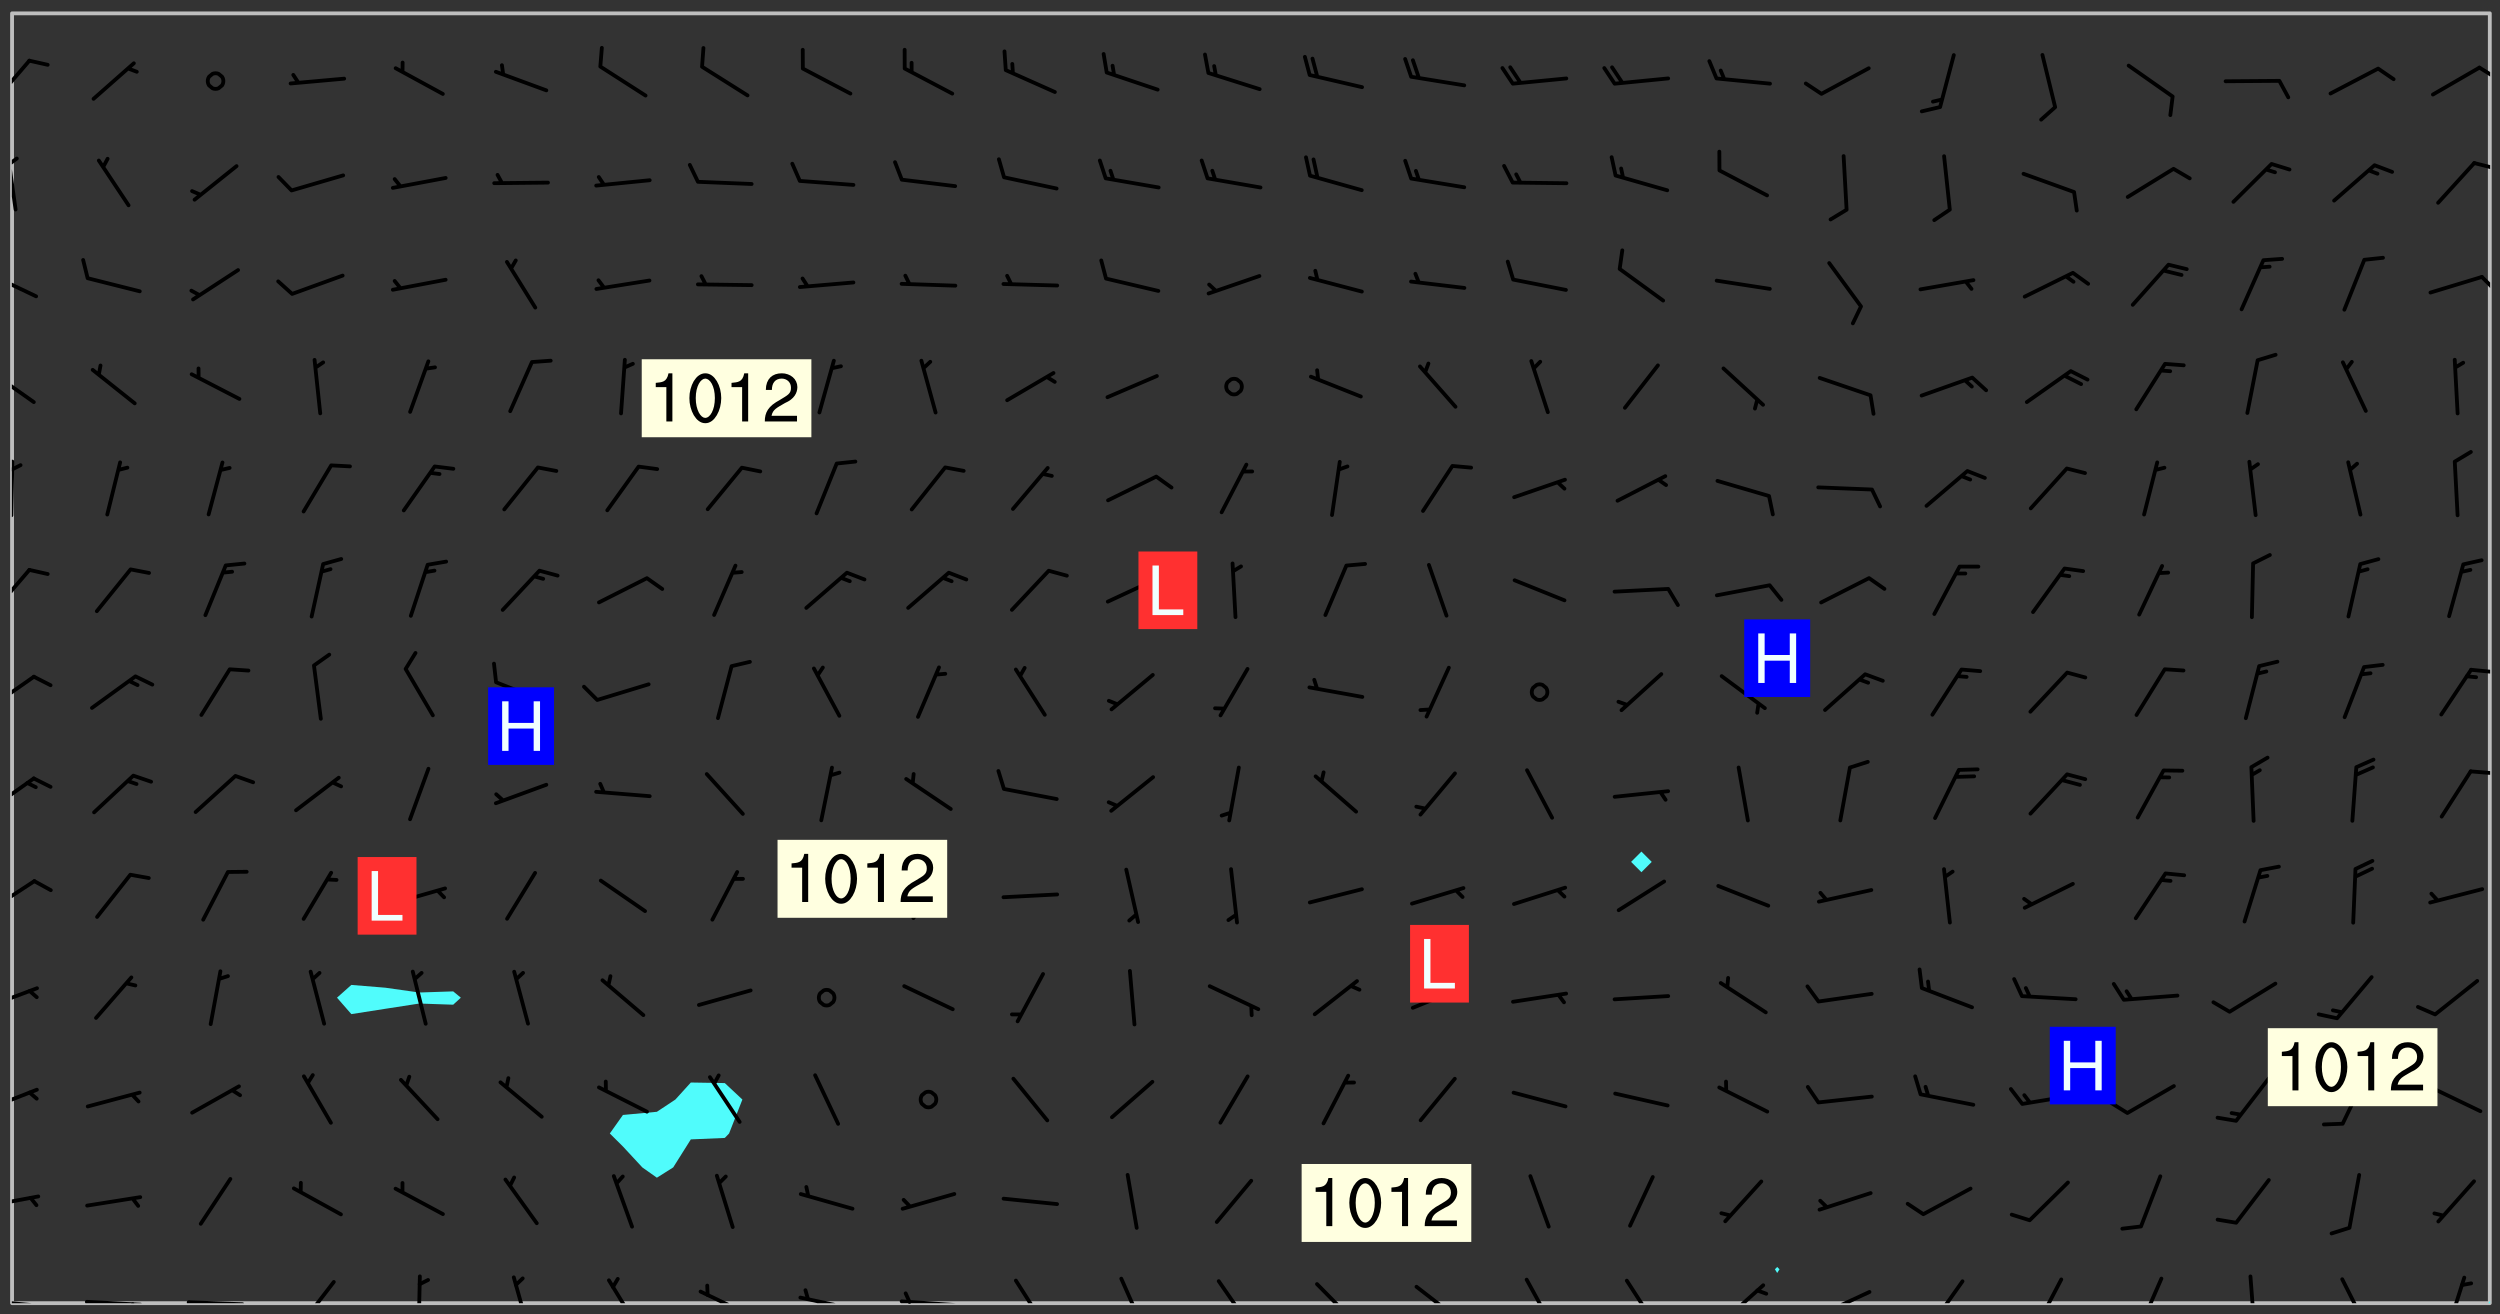 <svg xmlns="http://www.w3.org/2000/svg" role="img" xmlns:xlink="http://www.w3.org/1999/xlink" viewBox="142.45 309.95 326.84 171.84"><rect x="142.45" y="309.95" width="326.84" height="171.84" fill="#333333" stroke="none"/><defs><clipPath id="clip2"><path d="M 144 311.672 L 145 311.672 L 145 480.328 L 144 480.328 Z M 144 311.672"/></clipPath><clipPath id="clip3"><path d="M 144 311.672 L 468 311.672 L 468 480.328 L 144 480.328 Z M 144 311.672"/></clipPath><clipPath id="clip4"><path d="M 467 480 L 468 480 L 468 480.328 L 467 480.328 Z M 467 480"/></clipPath><clipPath id="clip5"><path d="M 467 311.672 L 468 311.672 L 468 480.328 L 467 480.328 Z M 467 311.672"/></clipPath><clipPath id="clip6"><path d="M 144 479 L 148 479 L 148 480.328 L 144 480.328 Z M 144 479"/></clipPath><clipPath id="clip7"><path d="M 146 480 L 148 480 L 148 480.328 L 146 480.328 Z M 146 480"/></clipPath><clipPath id="clip8"><path d="M 153 479 L 162 479 L 162 480.328 L 153 480.328 Z M 153 479"/></clipPath><clipPath id="clip9"><path d="M 159 480 L 161 480 L 161 480.328 L 159 480.328 Z M 159 480"/></clipPath><clipPath id="clip10"><path d="M 166 479 L 175 479 L 175 480.328 L 166 480.328 Z M 166 479"/></clipPath><clipPath id="clip11"><path d="M 181 477 L 187 477 L 187 480.328 L 181 480.328 Z M 181 477"/></clipPath><clipPath id="clip12"><path d="M 196 476 L 198 476 L 198 480.328 L 196 480.328 Z M 196 476"/></clipPath><clipPath id="clip13"><path d="M 209 476 L 212 476 L 212 480.328 L 209 480.328 Z M 209 476"/></clipPath><clipPath id="clip14"><path d="M 221 477 L 226 477 L 226 480.328 L 221 480.328 Z M 221 477"/></clipPath><clipPath id="clip15"><path d="M 233 478 L 241 478 L 241 480.328 L 233 480.328 Z M 233 478"/></clipPath><clipPath id="clip16"><path d="M 246 479 L 255 479 L 255 480.328 L 246 480.328 Z M 246 479"/></clipPath><clipPath id="clip17"><path d="M 247 478 L 249 478 L 249 480.328 L 247 480.328 Z M 247 478"/></clipPath><clipPath id="clip18"><path d="M 260 479 L 268 479 L 268 480.328 L 260 480.328 Z M 260 479"/></clipPath><clipPath id="clip19"><path d="M 260 478 L 262 478 L 262 480.328 L 260 480.328 Z M 260 478"/></clipPath><clipPath id="clip20"><path d="M 275 477 L 280 477 L 280 480.328 L 275 480.328 Z M 275 477"/></clipPath><clipPath id="clip21"><path d="M 288 476 L 293 476 L 293 480.328 L 288 480.328 Z M 288 476"/></clipPath><clipPath id="clip22"><path d="M 301 477 L 307 477 L 307 480.328 L 301 480.328 Z M 301 477"/></clipPath><clipPath id="clip23"><path d="M 314 477 L 320 477 L 320 480.328 L 314 480.328 Z M 314 477"/></clipPath><clipPath id="clip24"><path d="M 327 477 L 334 477 L 334 480.328 L 327 480.328 Z M 327 477"/></clipPath><clipPath id="clip25"><path d="M 341 476 L 346 476 L 346 480.328 L 341 480.328 Z M 341 476"/></clipPath><clipPath id="clip26"><path d="M 354 477 L 360 477 L 360 480.328 L 354 480.328 Z M 354 477"/></clipPath><clipPath id="clip27"><path d="M 367 477 L 374 477 L 374 480.328 L 367 480.328 Z M 367 477"/></clipPath><clipPath id="clip28"><path d="M 380 478 L 388 478 L 388 480.328 L 380 480.328 Z M 380 478"/></clipPath><clipPath id="clip29"><path d="M 380 480 L 382 480 L 382 480.328 L 380 480.328 Z M 380 480"/></clipPath><clipPath id="clip30"><path d="M 394 477 L 400 477 L 400 480.328 L 394 480.328 Z M 394 477"/></clipPath><clipPath id="clip31"><path d="M 408 476 L 413 476 L 413 480.328 L 408 480.328 Z M 408 476"/></clipPath><clipPath id="clip32"><path d="M 421 476 L 426 476 L 426 480.328 L 421 480.328 Z M 421 476"/></clipPath><clipPath id="clip33"><path d="M 436 476 L 438 476 L 438 480.328 L 436 480.328 Z M 436 476"/></clipPath><clipPath id="clip34"><path d="M 448 476 L 453 476 L 453 480.328 L 448 480.328 Z M 448 476"/></clipPath><clipPath id="clip35"><path d="M 462 476 L 465 476 L 465 480.328 L 462 480.328 Z M 462 476"/></clipPath><clipPath id="clip36"><path d="M 144 466 L 148 466 L 148 468 L 144 468 Z M 144 466"/></clipPath><clipPath id="clip37"><path d="M 144 452 L 148 452 L 148 456 L 144 456 Z M 144 452"/></clipPath><clipPath id="clip38"><path d="M 144 438 L 148 438 L 148 442 L 144 442 Z M 144 438"/></clipPath><clipPath id="clip39"><path d="M 144 424 L 148 424 L 148 430 L 144 430 Z M 144 424"/></clipPath><clipPath id="clip40"><path d="M 144 411 L 148 411 L 148 417 L 144 417 Z M 144 411"/></clipPath><clipPath id="clip41"><path d="M 465 410 L 468 410 L 468 412 L 465 412 Z M 465 410"/></clipPath><clipPath id="clip42"><path d="M 144 398 L 148 398 L 148 403 L 144 403 Z M 144 398"/></clipPath><clipPath id="clip43"><path d="M 465 397 L 468 397 L 468 399 L 465 399 Z M 465 397"/></clipPath><clipPath id="clip44"><path d="M 144 384 L 147 384 L 147 391 L 144 391 Z M 144 384"/></clipPath><clipPath id="clip45"><path d="M 144 370 L 145 370 L 145 378 L 144 378 Z M 144 370"/></clipPath><clipPath id="clip46"><path d="M 144 370 L 146 370 L 146 372 L 144 372 Z M 144 370"/></clipPath><clipPath id="clip47"><path d="M 144 358 L 148 358 L 148 363 L 144 363 Z M 144 358"/></clipPath><clipPath id="clip48"><path d="M 144 345 L 148 345 L 148 349 L 144 349 Z M 144 345"/></clipPath><clipPath id="clip49"><path d="M 466 345 L 468 345 L 468 349 L 466 349 Z M 466 345"/></clipPath><clipPath id="clip50"><path d="M 144 330 L 145 330 L 145 338 L 144 338 Z M 144 330"/></clipPath><clipPath id="clip51"><path d="M 144 330 L 145 330 L 145 332 L 144 332 Z M 144 330"/></clipPath><clipPath id="clip52"><path d="M 465 331 L 468 331 L 468 333 L 465 333 Z M 465 331"/></clipPath><clipPath id="clip53"><path d="M 144 317 L 147 317 L 147 324 L 144 324 Z M 144 317"/></clipPath><clipPath id="clip54"><path d="M 466 318 L 468 318 L 468 321 L 466 321 Z M 466 318"/></clipPath><g id="surface188" clip-path="url(#clip1)"><path fill="#fff" fill-opacity="0" fill-rule="evenodd" d="M 0 0 L 1000 0 L 1000 1000 L 0 1000 Z M 0 0"/><path fill="#d3d3d3" fill-opacity="0" fill-rule="evenodd" d="M162.152 355.867L161.918 356.16 161.977 356.395 162.094 356.566 162.27 356.801 162.562 357.148 162.676 357.207 162.793 357.035 162.852 356.801 163.027 356.625 163.492 356.449 164.191 356.449 164.426 356.742 164.715 357.559 164.773 357.734 164.949 357.965 165.301 358.199 166 358.898 166.172 359.074 166.406 359.422 166.641 359.832 166.93 360.414 167.34 360.879 167.57 361.113 167.805 361.289 167.922 361.52 168.098 361.812 168.27 362.977 168.27 363.211 168.328 363.5 168.387 363.617 168.504 363.734 168.852 364.145 168.969 364.316 169.145 364.492 169.32 364.727 169.438 364.898 169.609 365.25 169.668 365.484 169.902 365.891 170.137 365.832 169.961 366.008 169.902 366.938 169.32 366.938 169.086 366.824 168.738 366.938 168.621 367.055 168.562 367.348 168.504 367.523 168.387 367.695 167.922 367.988 167.863 368.223 167.805 368.336 167.805 368.98 167.863 369.152 167.863 369.562 167.922 369.621 167.922 370.027 167.98 370.434 168.098 370.609 168.156 370.668 168.387 371.309 168.328 371.602 168.328 372.301 168.27 372.883 168.27 373.117 168.211 373.348 168.156 373.699 168.156 375.621 168.211 375.738 168.637 375.738 168.27 375.855 168.246 376.207 169.137 377.375 170.879 377.914 172.219 378.273 172.219 378.812 172.309 379.621 172.844 380.336 174.363 380.605 175.254 380.52 175.344 381.684 175.879 381.863 177.039 381.684 179.094 380.699 180.254 380.336 182.133 380.16 183.828 379.98 183.648 380.699 182.133 380.785 180.883 380.875 180.078 381.145 179.004 381.953 179.273 382.672 179.809 383.57 179.629 384.195 179.363 385.004 179.629 386.082 180.254 386.98 181.059 387.16 182.309 386.98 182.043 387.703 182.141 388.207 182.195 388.5 182.195 388.672 182.254 388.965 182.254 389.371 182.43 389.488 182.781 389.605 183.188 389.605 183.48 389.43 183.594 389.312 183.652 389.195 183.77 388.965 183.828 388.789 184.18 388.324 184.41 388.148 184.586 388.09 184.762 388.148 184.82 388.324 184.938 389.312 184.992 389.781 185.051 389.953 185.168 390.188 185.344 390.246 186.16 390.305 186.449 390.305 186.566 390.539 186.625 390.945 186.684 391.297 186.684 392.402 186.801 392.695 186.918 393.043 187.207 393.742 187.383 394.094 187.965 394.848 188.316 395.023 188.488 395.082 188.957 395.316 189.598 395.781 189.945 396.016 190.238 396.191 190.531 396.246 190.762 396.309 191.578 396.656 191.871 396.832 191.984 397.004 192.336 397.355 192.453 397.531 192.977 398.172 192.977 398.461 193.035 398.812 193.035 399.16 193.094 399.512 193.152 399.801 193.27 399.859 193.441 399.918 193.617 399.918 194.199 400.152 194.375 400.27 194.551 400.559 194.727 400.793 194.84 401.027 195.133 401.258 195.25 401.375 195.25 401.785 195.309 401.84 195.598 402.074 195.832 402.191 195.891 402.309 196.008 402.48 196.066 402.598 196.297 402.832 196.355 403.008 196.59 403.066 196.707 403.125 196.59 403.238 196.531 403.355 196.531 403.473 196.414 403.766 196.297 404.055 196.297 404.637 196.473 404.754 196.59 404.812 196.648 404.93 196.766 405.047 196.879 405.105 197.055 405.453 197.113 405.805 197.172 406.211 197.172 406.387 197.113 406.562 196.996 407.262 196.996 407.434 197.113 407.609 197.406 407.902 197.812 407.902 197.988 408.02 198.105 408.191 198.223 408.484 198.223 408.719 197.695 408.719 197.465 408.484 197.23 408.484 197.055 408.543 196.996 409.242 197.055 409.59 197.172 409.766 197.348 410.176 197.465 410.406 197.754 410.875 197.93 410.93 198.453 410.93 198.688 410.988 199.445 411.629 199.504 411.922 199.504 412.156 199.562 412.215 199.793 412.562 199.793 412.914 199.676 413.086 199.676 413.379 199.969 413.668 200.262 413.844 200.434 413.902 200.727 414.078 201.02 414.195 201.602 414.602 201.891 414.836 202.184 415.012 202.402 415.172 202.418 415.184 202.648 415.359 203.289 415.883 203.465 416.117 203.582 416.293 203.758 416.469 203.871 416.641 203.871 417.281 203.988 417.457 204.457 417.574 205.039 417.691 205.273 417.75 205.504 417.863 205.797 417.98 205.91 418.039 206.496 418.391 206.785 418.562 206.961 418.625 207.137 418.68 207.312 418.738 208.012 419.09 208.301 419.266 208.535 419.32 208.824 419.496 209.059 419.613 209.699 420.02 209.992 420.137 210.164 420.195 210.398 420.254 210.809 420.312 211.039 420.371 211.273 420.488 211.332 420.66 210.922 420.836 211.391 420.895 211.449 421.188 211.562 421.422 211.738 421.477 211.973 421.535 212.148 421.594 212.555 421.711 213.195 421.945 213.312 422.117 213.371 422.352 213.371 422.527 213.312 422.645 213.254 423.051 213.488 423.285 213.605 423.344 213.953 423.461 214.594 423.691 214.77 423.809 215.059 423.926 215.234 424.102 215.469 424.566 216.051 425.672 216.227 425.848 216.574 426.023 216.75 426.141 217.102 426.258 218.148 426.781 218.383 426.84 218.848 426.953 219.141 427.012 219.605 427.188 220.363 427.77 220.598 428.004 220.945 428.469 221.121 428.645 221.41 428.879 222.227 429.578 222.52 429.754 222.809 430.043 223.102 430.219 223.395 430.508 224.09 431.148 224.266 431.324 224.559 431.559 224.848 431.793 225.316 432.082 225.957 432.664 226.305 432.898 226.539 433.191 226.887 433.539 227.238 434.004 228.172 434.996 228.52 435.402 228.637 435.578 228.871 435.637 228.984 435.754 229.629 435.93 229.859 436.043 230.094 436.102 230.387 436.277 230.617 436.395 231.551 437.094 231.957 437.5 232.191 437.676 232.598 437.852 232.832 437.969 233.648 438.316 233.996 438.551 234.23 438.668 234.523 438.957 234.754 439.074 235.512 439.426 235.863 439.598 236.094 439.656 236.387 439.773 236.621 439.832 237.492 440.008 238.309 440.008 238.777 440.238 238.949 440.297 239.824 440.996 240.289 441.113 240.582 441.172 240.758 441.23 240.988 441.289 241.457 441.348 241.805 441.406 242.156 441.465 242.562 441.523 242.855 441.523 243.027 441.582 243.027 441.812 243.203 441.988 243.496 441.988 243.844 442.047 244.195 442.105 244.895 442.223 245.535 442.223 246 441.988 246.293 441.812 246.465 441.695 246.875 441.523 247.164 441.348 248.098 440.883 248.566 440.59 249.09 440.297 249.555 440.125 250.02 439.949 251.07 439.484 251.359 439.367 251.77 439.25 252.059 439.133 252.586 438.957 254.102 438.258 254.684 437.91 254.973 437.852 255.266 437.793 255.613 437.676 256.488 437.445 256.84 437.328 256.953 437.328 257.188 437.27 258.062 437.035 258.297 436.977 259.109 436.977 259.461 436.918 260.277 436.801 260.449 436.742 260.801 436.688 261.094 436.629 261.324 436.57 262.141 436.395 262.316 436.336 262.664 436.336 262.898 436.277 263.363 436.16 264.121 435.988 264.355 435.93 264.703 435.93 265.113 435.812 265.402 435.754 266.688 435.695 266.977 435.695 267.387 435.637 267.617 435.578 267.793 435.578 268.668 435.461 269.074 435.461 269.484 435.344 269.832 435.344 270.184 435.23 271.055 435.172 272.805 435.172 273.852 435.461 274.262 435.578 274.551 435.695 274.902 435.812 275.191 435.93 276.242 436.102 276.531 436.16 276.824 436.16 277.117 436.219 277.289 436.277 277.699 436.336 277.871 436.395 277.988 436.453 278.105 436.453 278.223 436.512 278.574 436.57 278.688 436.57 279.098 436.637 281.02 437.031 282.945 437.426 284.465 437.875 286.16 438.594 288.305 439.398 289.91 438.68 291.34 437.875 292.5 436.797 293.75 436.348 296.785 435.629 298.66 435.27 300.805 433.922 303.039 432.668 305.539 431.41 307.234 430.961 309.02 430.781 310.18 430.512 310.805 431.051 312.145 430.781 312.859 429.793 313.844 428.449 314.289 428.27 315.094 427.91 316.969 427.371 318.754 426.922 320.004 426.652 321.164 426.562 322.863 426.473 324.824 426.203 326.074 426.113 326.613 426.113 327.238 426.023 328.129 426.023 330.273 425.844 332.684 425.664 335.273 425.574 336.969 425.754 338.578 425.844 340.008 426.203 341.168 426.922 343.043 427.91 344.203 429.438 344.469 430.152 345.098 430.242 345.453 431.141 345.988 431.68 346.523 433.207 347.598 433.566 348.133 433.566 347.328 434.102 347.418 435.809 348.133 438.504 349.023 439.309 349.918 440.297 350.633 441.555 352.418 442.094 353.938 441.914 354.293 443.258 355.902 442.453 356.883 441.914 357.152 442.184 357.469 441.969 357.688 441.824 358.488 442.273 358.938 441.914 359.293 441.914 359.828 441.645 360.367 440.926 360.902 440.656 361.527 439.668 362.688 440.117 363.527 440.488 364.922 441.105 366.617 440.926 368.223 440.926 370.008 441.016 370.188 439.309 370.723 437.965 371.527 438.234 372.02 439.082 372.422 439.488 372.332 440.027 372.332 440.387 373.047 440.836 373.758 440.566 375.188 440.566 375.547 441.555 375.992 442.812 376.707 444.156 377.957 444.785 379.652 445.414 380.367 445.234 380.547 444.695 381.527 444.605 381.977 444.965 382.062 446.223 381.797 446.852 381.262 447.031 381.262 447.57 381.977 448.555 382.242 449.094 383.227 450.082 384.027 451.16 383.762 451.52 383.672 452.418 383.047 454.75 382.691 456.816 382.602 458.609 382.422 459.328 382.332 459.867 382.332 461.305 381.352 463.188 380.992 464.895 380.457 465.793 379.652 466.961 379.387 467.5 381.441 468.754 381.527 469.113 381.172 469.652 381.082 469.473 381.082 470.281 381.172 471.719 380.727 472.434 379.652 472.527 379.387 473.242 379.922 474.141 380.727 474.859 381.887 475.668 383.227 475.938 383.672 476.297 383.316 476.746 381.527 476.656 380.277 476.207 379.562 475.488 378.938 475.398 378.762 478.988 378.574 480.297 467.934 480.297 467.934 311.703 412.664 311.703 412.664 360.785 413.426 360.91 416.715 361.453 418.738 364.289 418.738 367.043 421.09 367.375 423.438 367.707 427.488 367.707 426.109 371.867 424.086 372.574 422.062 373.277 421.52 373.621 418.926 375.238 418.738 375.355 416.715 373.277 415.984 370.535 413.312 368.457 411.938 364.957 411.871 364.875 409.914 362.203 412.664 360.785 412.664 311.703 294.422 311.703 294.422 403.117 294.539 403.148 294.672 403.16 294.746 403.234 294.852 403.281 294.941 403.34 295.027 403.398 295.117 403.457 295.414 403.754 295.473 403.844 295.504 403.961 295.531 404.078 295.547 404.215 295.516 404.332 295.457 404.422 295.398 404.508 295.355 404.613 295.309 404.715 295.281 404.836 295.281 404.98 295.457 405.25 295.605 405.398 295.68 405.484 295.754 405.559 295.797 405.664 295.859 405.754 295.918 405.84 295.961 405.945 296.02 406.035 296.066 406.137 296.109 406.242 296.168 406.328 296.285 406.508 296.359 406.582 296.422 406.668 296.48 406.758 296.523 406.863 296.582 406.953 296.641 407.039 296.703 407.129 296.762 407.219 296.805 407.32 296.922 407.5 296.996 407.574 297.055 407.66 297.129 407.734 297.219 407.793 297.324 407.84 297.473 407.84 297.605 407.824 297.738 407.84 297.84 407.793 297.914 407.719 297.961 407.617 297.945 407.484 297.945 407.336 297.898 407.23 297.871 407.113 297.824 407.012 297.797 406.891 297.754 406.789 297.691 406.699 297.648 406.598 297.605 406.492 297.574 406.375 297.559 406.242 297.547 406.105 297.633 406.047 297.691 405.961 297.812 405.93 297.855 406.035 297.871 406.168 297.871 406.285 297.93 406.387 297.988 406.477 298.078 406.535 298.227 406.684 298.285 406.773 298.328 406.879 298.316 406.98 298.402 407.039 298.508 407.086 298.594 407.145 298.684 407.203 298.758 407.277 298.641 407.305 298.535 407.352 298.449 407.41 298.375 407.484 298.316 407.574 298.254 407.66 298.227 407.781 298.18 407.883 298.137 407.988 298.105 408.105 298.094 408.238 298.078 408.371 298.078 408.52 298.105 408.637 298.152 408.742 298.195 408.844 298.254 408.934 298.328 409.008 298.418 409.066 298.492 409.141 298.582 409.199 298.641 409.289 298.684 409.395 298.73 409.496 298.848 409.527 298.98 409.543 299.129 409.543 299.246 409.512 299.352 409.555 299.395 409.66 299.441 409.762 299.469 409.883 299.5 410 299.527 410.117 299.559 410.238 299.586 410.355 299.691 410.398 299.793 410.445 299.926 410.43 300.074 410.578 300.137 410.664 300.211 410.738 300.281 410.812 300.371 410.875 300.477 410.918 300.578 410.961 300.695 410.992 300.832 411.008 300.949 410.977 301.023 410.902 301.051 410.785 301.039 410.652 301.008 410.531 300.98 410.414 301.023 410.309 301.141 410.309 301.23 410.371 301.348 410.398 301.496 410.398 301.629 410.414 301.777 410.414 301.91 410.43 302.043 410.414 302.191 410.414 302.324 410.398 302.457 410.387 302.594 410.398 302.711 410.371 302.844 410.355 303.035 410.297 302.977 410.473 302.961 410.605 302.934 410.727 302.918 410.859 302.859 410.945 302.727 410.961 302.621 411.008 302.516 411.051 302.398 411.082 302.281 411.109 302.016 411.141 301.867 411.141 301.734 411.156 301.66 411.23 301.719 411.316 301.867 411.465 301.984 411.645 302.059 411.715 302.148 411.777 302.238 411.836 302.324 411.895 302.414 411.953 302.516 411.996 302.621 412.059 302.727 412.102 302.812 412.16 302.918 412.207 303.02 412.25 303.199 412.367 303.258 412.457 303.215 412.559 303.168 412.664 303.184 412.797 303.406 413.02 303.465 413.109 303.508 413.211 303.539 413.332 303.582 413.434 303.598 413.566 303.629 413.684 303.641 413.82 303.672 413.938 303.82 414.086 303.922 414.129 304.027 414.172 304.145 414.203 304.277 414.219 304.414 414.234 304.531 414.234 304.648 414.203 304.738 414.145 304.781 414.039 304.828 413.938 304.871 413.832 304.902 413.715 304.914 413.582 304.914 413.434 304.902 413.301 304.887 413.168 304.855 413.051 304.812 412.945 304.766 412.84 304.723 412.738 304.68 412.633 304.664 412.5 304.68 412.367 304.707 412.25 304.738 412.133 304.766 412.012 304.812 411.91 304.902 411.852 304.988 411.789 305.062 411.715 305.152 411.656 305.375 411.434 305.434 411.348 305.508 411.273 305.625 411.094 305.684 411.008 305.684 410.859 305.609 410.785 305.508 410.738 305.402 410.695 305.301 410.652 305.242 410.562 305.195 410.457 305.168 410.34 305.258 410.281 305.375 410.25 305.477 410.207 305.656 410.09 305.805 409.941 305.816 409.809 305.805 409.703 305.715 409.645 305.582 409.66 305.434 409.66 305.301 409.676 305.168 409.66 305.047 409.629 304.961 409.57 304.887 409.496 304.828 409.406 304.766 409.32 304.648 409.141 304.59 409.055 304.621 408.934 304.707 408.875 304.828 408.844 304.887 408.758 304.887 408.637 304.855 408.52 304.797 408.43 304.738 408.344 304.691 408.238 304.664 408.121 304.648 407.988 304.707 407.898 304.781 407.824 304.871 407.766 304.988 407.586 305.062 407.512 305.121 407.426 305.27 407.277 305.391 407.246 305.523 407.23 305.656 407.246 305.73 407.32 305.773 407.426 305.789 407.559 305.758 407.676 305.641 407.707 305.508 407.719 305.359 407.867 305.316 407.973 305.27 408.074 305.242 408.195 305.211 408.312 305.211 408.461 305.242 408.578 305.285 408.684 305.344 408.773 305.418 408.844 305.492 408.918 305.609 408.949 305.73 408.977 305.848 408.949 305.98 408.934 306.098 408.934 306.188 408.992 306.262 409.066 306.309 409.172 306.367 409.258 306.469 409.305 306.602 409.32 306.707 409.363 306.793 409.422 306.781 409.527 306.707 409.602 306.527 409.719 306.469 409.809 306.379 409.867 306.309 409.941 306.234 410.016 306.172 410.105 306.145 410.223 306.129 410.355 306.145 410.488 306.129 410.621 306.129 410.77 306.145 410.902 306.172 411.02 306.203 411.141 306.277 411.215 306.367 411.273 306.453 411.332 306.543 411.391 306.66 411.422 306.66 411.508 306.559 411.555 306.469 411.613 306.203 411.645 306.086 411.672 305.938 411.672 305.832 411.715 305.73 411.762 305.672 411.852 305.609 412.086 305.598 412.219 305.566 412.34 305.551 412.473 305.551 412.766 305.539 412.898 305.551 413.035 305.566 413.168 305.699 413.184 305.832 413.195 305.953 413.227 306.039 413.285 306.113 413.359 306.16 413.465 306.203 413.566 306.219 413.699 306.219 414.145 306.203 414.277 306.203 414.723 306.234 414.988 306.262 415.105 306.277 415.238 306.309 415.355 306.395 415.566 306.426 415.832 306.426 415.98 306.395 416.098 306.367 416.215 306.336 416.336 306.309 416.453 306.277 416.57 306.246 416.691 306.234 416.824 306.219 416.957 306.309 417.016 306.426 416.984 306.527 417 306.574 417.105 306.543 417.371 306.543 417.812 306.5 417.918 306.453 418.023 306.41 418.125 306.367 418.23 306.309 418.316 306.277 418.438 306.234 418.555 306.203 418.672 306.188 418.805 306.203 418.938 306.262 419.027 306.367 419.074 306.453 419.133 306.512 419.219 306.5 419.355 306.469 419.473 306.426 419.574 306.426 420.02 306.41 420.152 306.41 420.301 306.379 420.418 306.336 420.523 306.309 420.641 306.262 420.746 306.219 420.848 306.188 420.969 306.16 421.086 306.129 421.219 306.098 421.336 306.07 421.453 306.027 421.559 305.996 421.676 305.965 421.797 305.953 421.93 305.938 422.062 305.938 422.359 305.965 422.477 305.965 422.625 306.012 423.023 306.039 423.141 306.098 423.23 306.219 423.262 306.367 423.262 306.5 423.246 306.559 423.336 306.559 423.453 306.5 423.543 306.41 423.602 306.309 423.645 306.203 423.691 306.113 423.75 306.027 423.809 305.891 423.824 305.773 423.793 305.641 423.777 305.539 423.824 305.477 423.91 305.465 424.047 305.449 424.18 305.418 424.297 305.391 424.414 305.375 424.547 305.344 424.668 305.344 424.965 305.359 425.098 305.391 425.215 305.391 425.363 305.402 425.496 305.402 425.645 305.375 425.762 305.328 425.863 305.301 425.984 305.27 426.102 305.211 426.191 305.137 426.266 305.035 426.309 304.93 426.355 304.812 426.383 304.691 426.414 304.59 426.367 304.648 426.281 304.754 426.234 304.781 426.117 304.812 426 304.84 425.879 304.871 425.762 304.871 425.613 304.887 425.48 304.855 425.363 304.812 425.258 304.707 425.273 304.633 425.348 304.531 425.391 304.441 425.453 304.367 425.527 304.324 425.629 304.309 425.762 304.277 425.879 304.25 426 304.219 426.117 304.191 426.234 304.16 426.355 304.133 426.473 304.102 426.59 304.059 426.695 303.969 426.754 303.879 426.754 303.762 426.723 303.73 426.637 303.746 426.5 303.715 426.383 303.715 426.234 303.703 426.102 303.703 425.953 303.641 425.719 303.613 425.598 303.57 425.496 303.523 425.391 303.465 425.305 303.406 425.215 303.363 425.109 303.301 425.023 303.152 424.875 303.082 424.801 302.977 424.754 302.871 424.711 302.77 424.668 302.473 424.371 302.383 424.297 302.297 424.238 302.191 424.195 302.102 424.133 302.016 424.074 301.91 424.031 301.82 423.973 301.734 423.91 301.66 423.84 301.555 423.793 301.469 423.734 301.363 423.691 301.273 423.629 301.172 423.586 301.066 423.543 300.98 423.484 300.875 423.438 300.77 423.395 300.668 423.348 300.578 423.289 300.477 423.246 300.371 423.203 300.281 423.141 300.164 423.113 300.031 423.098 299.898 423.113 299.75 423.113 299.617 423.129 299.5 423.098 299.41 423.039 299.336 422.965 299.246 422.906 299.145 422.859 298.996 422.859 298.875 422.832 298.773 422.789 298.699 422.715 298.582 422.535 298.492 422.477 298.391 422.434 298.301 422.371 298.195 422.328 298.105 422.27 298.02 422.211 297.914 422.164 297.855 422.078 297.797 421.988 297.754 421.883 297.707 421.781 297.633 421.707 297.547 421.648 297.473 421.574 297.383 421.516 297.16 421.293 297.117 421.188 297.086 420.922 297.191 420.879 297.336 420.879 297.441 420.922 297.516 420.996 297.605 421.055 297.691 421.113 297.797 421.16 297.887 421.219 298.035 421.367 298.105 421.441 298.254 421.59 298.316 421.676 298.391 421.75 298.477 421.809 298.551 421.883 298.641 421.945 298.73 422.004 298.816 422.062 299.086 422.238 299.188 422.285 299.293 422.328 299.395 422.371 299.441 422.297 299.5 422.211 299.574 422.137 299.645 422.062 299.75 422.105 299.824 422.18 299.883 422.27 299.926 422.371 299.973 422.477 300.016 422.582 300.137 422.609 300.254 422.582 300.328 422.492 300.371 422.387 300.43 422.297 300.504 422.223 300.609 422.18 300.727 422.152 300.859 422.164 300.949 422.223 301.098 422.371 301.156 422.461 301.199 422.566 301.246 422.668 301.289 422.773 301.332 422.875 301.438 422.922 301.543 422.965 301.676 422.98 301.762 422.922 301.82 422.832 301.895 422.758 302 422.715 302.117 422.742 302.223 422.789 302.324 422.832 302.43 422.875 302.531 422.922 302.711 423.039 302.711 423.156 302.695 423.289 302.711 423.422 302.727 423.559 302.785 423.645 302.887 423.691 303.008 423.719 303.125 423.75 303.273 423.75 303.391 423.719 303.449 423.629 303.629 423.512 303.688 423.422 303.762 423.348 303.82 423.262 303.938 423.082 304.117 422.965 304.234 422.996 304.324 423.055 304.367 423.129 304.352 423.262 304.352 423.379 304.441 423.438 304.59 423.438 304.723 423.422 304.855 423.41 305.121 423.379 305.227 423.336 305.344 423.305 305.465 423.277 305.539 423.203 305.609 423.129 305.672 423.039 305.656 422.934 305.609 422.832 305.508 422.789 305.402 422.773 305.285 422.801 305.02 422.832 304.871 422.832 304.797 422.758 304.707 422.699 304.59 422.668 304.473 422.641 304.34 422.625 304.191 422.625 304.059 422.641 303.762 422.641 303.656 422.594 303.508 422.445 303.465 422.344 303.406 422.254 303.629 422.031 303.715 421.973 303.82 421.93 303.938 421.898 304.07 421.883 304.203 421.898 304.34 421.914 304.441 421.957 304.574 421.945 304.664 421.883 304.766 421.84 304.828 421.75 304.781 421.648 304.691 421.59 304.574 421.559 304.473 421.516 304.414 421.426 304.352 421.336 304.352 421.219 304.367 421.086 304.473 421.039 304.547 420.969 304.547 420.848 304.457 420.789 304.426 420.672 304.516 420.613 304.59 420.539 304.633 420.434 304.691 420.344 304.738 420.242 304.754 420.109 304.754 419.961 304.707 419.855 304.664 419.754 304.574 419.695 304.441 419.68 304.34 419.637 304.203 419.621 304.086 419.59 303.641 419.59 303.508 419.574 303.375 419.562 303.242 419.547 303.125 419.516 302.977 419.516 302.844 419.5 302.711 419.488 302.445 419.457 302.324 419.414 302.238 419.355 302.164 419.281 302.164 419.133 302.176 419 302.281 418.953 302.383 418.91 302.516 418.895 302.668 418.895 302.801 418.879 303.094 418.879 303.215 418.91 303.316 418.953 303.406 419.012 303.641 419.074 303.762 419.027 303.852 418.969 303.953 418.926 304.086 418.91 304.191 418.953 304.293 419 304.426 419.012 304.547 418.984 304.691 418.984 304.812 418.953 304.93 418.926 305.035 418.879 305.109 418.805 305.195 418.746 305.344 418.598 305.402 418.512 305.449 418.406 305.477 418.289 305.492 418.184 305.391 418.141 305.301 418.082 305.184 418.051 305.078 418.008 304.988 417.945 304.914 417.859 304.84 417.785 304.738 417.742 304.633 417.695 304.531 417.652 304.473 417.562 304.426 417.461 304.34 417.25 304.277 417.164 304.219 417.074 304.145 417 304.059 416.941 303.789 416.941 303.672 416.973 303.582 417.031 303.48 417.074 303.348 417.09 303.242 417.074 303.215 416.957 303.152 416.867 303.035 416.836 302.934 416.793 302.785 416.645 302.754 416.527 302.738 416.422 302.812 416.348 302.992 416.23 303.109 416.203 303.227 416.172 303.363 416.188 303.465 416.23 303.57 416.273 303.672 416.32 303.777 416.363 303.895 416.395 304.027 416.41 304.145 416.438 304.277 416.453 304.383 416.438 304.473 416.379 304.398 416.305 304.293 416.262 304.219 416.188 304.145 416.098 303.996 415.949 303.91 415.891 303.82 415.832 303.746 415.758 303.656 415.699 303.555 415.652 303.434 415.625 303.332 415.578 303.227 415.535 303.109 415.504 303.008 415.461 302.887 415.43 302.738 415.43 302.621 415.461 302.516 415.504 302.43 415.566 302.25 415.684 302.164 415.742 302.074 415.801 301.969 415.848 301.883 415.906 301.777 415.949 301.676 415.992 301.57 416.039 301.496 416.113 301.438 416.203 301.379 416.289 301.332 416.395 301.273 416.48 301.199 416.555 301.066 416.543 300.949 416.512 300.832 416.512 300.758 416.586 300.668 416.645 300.594 416.719 300.504 416.777 300.418 416.836 300.312 416.883 300.211 416.926 300.074 416.941 299.973 416.898 299.824 416.75 299.719 416.703 299.633 416.703 299.527 416.75 299.426 416.793 299.305 416.824 299.188 416.793 299.113 416.719 299.113 416.602 299.145 416.48 299.219 416.41 299.277 416.32 299.352 416.246 299.469 416.215 299.574 416.172 299.867 416.172 300 416.156 300.137 416.141 300.238 416.098 300.328 416.039 300.43 415.992 300.52 415.934 300.652 415.922 300.742 415.98 300.875 415.992 300.965 415.934 301.051 415.875 301.156 415.832 301.246 415.773 301.332 415.711 301.422 415.652 301.57 415.504 301.629 415.418 301.688 415.328 301.793 415.285 301.926 415.27 302.043 415.297 302.164 415.328 302.223 415.27 302.281 415.18 302.312 414.914 302.34 414.797 302.445 414.809 302.578 414.824 302.68 414.781 302.77 414.723 302.828 414.633 302.902 414.559 302.961 414.469 303.008 414.367 303.02 414.234 303.008 414.102 302.961 413.996 302.812 413.848 302.754 413.758 302.695 413.672 302.652 413.566 302.652 413.121 302.668 412.988 302.668 412.84 302.68 412.707 302.621 412.648 302.531 412.707 302.43 412.664 302.25 412.547 302.164 412.488 302.102 412.398 302.043 412.309 301.969 412.234 301.883 412.176 301.762 412.207 301.66 412.219 301.555 412.266 301.469 412.324 301.363 412.367 301.215 412.516 301.125 412.574 301.039 412.633 300.949 412.695 300.844 412.738 300.711 412.754 300.711 412.633 300.816 412.59 300.934 412.559 301.008 412.488 301.051 412.383 301.051 412.234 301.023 412.117 300.875 411.969 300.742 411.953 300.594 411.953 300.477 411.984 300.371 412.027 300.27 412.07 300.18 412.133 300.062 412.16 299.988 412.086 300 411.953 299.957 411.852 299.914 411.746 299.824 411.688 299.707 411.715 299.586 411.746 299.469 411.777 299.367 411.82 299.246 411.852 299.145 411.895 299.039 411.938 298.949 411.996 298.848 412.012 298.848 411.895 298.863 411.762 298.805 411.672 298.73 411.715 298.582 411.863 298.523 411.953 298.449 412.027 298.402 412.133 298.359 412.234 298.285 412.309 298.227 412.398 298.152 412.473 298.094 412.559 298.02 412.633 297.93 412.695 297.855 412.766 297.781 412.84 297.68 412.855 297.547 412.871 297.441 412.828 297.441 412.707 297.59 412.559 297.633 412.457 297.691 412.367 297.738 412.266 297.781 412.16 297.84 412.07 297.871 411.953 297.914 411.852 297.945 411.73 297.973 411.613 298.02 411.508 298.062 411.406 298.105 411.301 298.18 411.23 298.27 411.168 298.359 411.109 298.461 411.066 298.758 411.066 299.023 411.035 299.129 410.992 299.055 410.918 298.938 410.887 298.832 410.844 298.742 410.785 298.641 410.738 298.551 410.68 298.449 410.637 298.344 410.594 298.254 410.531 298.168 410.473 298.062 410.43 297.961 410.387 297.84 410.355 297.723 410.324 297.621 410.281 297.5 410.25 297.398 410.207 297.309 410.148 297.266 410.043 297.25 409.91 297.352 409.867 297.484 409.852 297.621 409.867 297.754 409.852 297.855 409.809 297.914 409.719 297.93 409.613 297.84 409.555 297.766 409.48 297.664 409.438 297.574 409.379 297.426 409.23 297.383 409.125 297.367 408.992 297.367 408.699 297.309 408.609 297.219 408.551 297.145 408.477 297.102 408.371 297.07 408.254 297.012 408.164 296.938 408.09 296.82 408.062 296.746 407.988 296.656 407.93 296.566 407.867 296.48 407.809 296.406 407.734 296.348 407.648 296.301 407.543 296.215 407.484 296.066 407.336 295.871 407.277 295.738 407.293 295.637 407.336 295.562 407.41 295.516 407.512 295.473 407.617 295.414 407.707 295.355 407.793 295.059 408.09 294.969 408.148 294.883 408.148 294.82 408.062 294.777 407.957 294.809 407.84 294.867 407.75 294.895 407.633 294.883 407.5 294.793 407.438 294.688 407.484 294.57 407.512 294.453 407.543 294.184 407.719 294.082 407.766 293.965 407.793 293.859 407.84 293.77 407.898 293.668 407.941 293.609 407.855 293.562 407.75 293.578 407.617 293.625 407.512 293.695 407.438 293.77 407.367 293.828 407.277 293.828 407.129 293.785 407.023 293.547 407.023 293.445 407.07 293.414 407.188 293.387 407.305 293.355 407.426 293.281 407.469 293.148 407.484 293.074 407.438 293.031 407.336 292.988 407.23 292.941 407.129 292.898 407.023 292.777 407.055 292.676 407.098 292.543 407.113 292.426 407.145 292.32 407.188 292.23 407.246 292.129 407.293 292.008 407.32 291.875 407.336 291.773 407.293 291.715 407.203 291.668 407.098 291.625 406.996 291.582 406.891 291.582 406.773 291.641 406.684 291.727 406.625 291.906 406.508 292.008 406.461 292.113 406.418 292.219 406.359 292.32 406.316 292.41 406.254 292.512 406.211 292.617 406.152 292.719 406.105 292.809 406.047 292.914 406.004 293.016 405.961 293.105 405.898 293.207 405.855 293.344 405.84 293.461 405.871 293.562 405.914 293.684 405.945 293.785 405.988 293.891 406.035 293.992 406.078 294.098 406.121 294.199 406.168 294.305 406.211 294.406 406.254 294.512 406.301 294.598 406.359 294.703 406.402 294.82 406.434 294.926 406.477 295.027 406.523 295.117 406.582 295.223 406.625 295.324 406.668 295.43 406.715 295.547 406.742 295.648 406.789 295.77 406.816 295.918 406.816 296.004 406.758 296.02 406.656 296.078 406.566 296.051 406.449 295.977 406.375 295.859 406.195 295.785 406.121 295.695 406.047 295.516 405.93 295.43 405.871 295.324 405.828 295.223 405.781 294.953 405.605 294.895 405.516 294.82 405.441 294.762 405.352 294.719 405.25 294.688 405.133 294.672 404.996 294.672 404.434 294.66 404.301 294.645 404.168 294.613 404.051 294.598 403.918 294.586 403.785 294.555 403.664 294.332 403.441 294.273 403.355 294.258 403.25 294.289 403.133 294.422 403.117 294.422 311.703 172.992 311.703 172.992 313.156 172.934 313.391 172.582 314.441 172.41 314.965 172.293 315.312 172.117 315.723 172 315.895 171.766 316.188 171.535 316.246 171.184 316.246 171.066 316.305 170.836 316.711 170.836 317.004 170.953 317.18 171.184 317.41 171.301 317.645 171.941 318.402 172.234 318.867 172.41 319.102 172.641 319.453 172.875 319.801 173.516 320.617 173.691 321.082 173.863 321.492 173.98 322.188 174.156 322.656 174.273 324.055 174.332 324.52 174.332 325.395 174.449 326.441 174.449 331.223 174.391 331.688 174.039 332.969 173.863 333.492 173.75 333.902 173.398 334.832 172.934 336 172.699 336.582 172.582 336.758 172.41 337.105 172.234 337.512 171.883 338.328 171.824 338.621 171.711 338.914 171.594 339.203 171.535 339.379 171.418 340.254 171.359 340.66 171.301 340.777 171.242 340.953 171.184 341.125 170.953 341.652 170.836 341.824 170.836 342.059 170.719 342.293 170.66 342.465 170.484 343.051 170.484 343.34 170.426 343.516 170.426 343.809 170.367 343.922 170.309 344.449 170.309 344.621 170.254 344.855 170.254 347.477 170.078 348.293 169.961 348.469 169.785 348.703 169.668 348.875 169.555 349.109 168.969 350.043 168.738 350.332 168.445 350.797 168.27 351.031 167.98 351.383 167.629 352.082 167.516 352.312 167.34 352.723 167.164 352.953 166.758 353.48 165.941 354.18 165.648 354.352 165.359 354.586 165.184 354.703 165.008 354.879 164.484 355.285 163.957 355.461 163.785 355.637 163.551 355.691 162.91 355.867 162.152 355.867M174.363 386.891L173.289 387.34 173.648 388.234 174.898 387.52 175.344 386.98 174.363 386.891"/><path fill="#d3d3d3" fill-opacity="0" fill-rule="evenodd" d="M201.508 416.598L200.613 416.598 201.062 417.227 202.043 417.586 202.848 417.496 203.293 416.508 203.117 416.598 202.402 416.242 201.508 416.598M356.129 475.668L356.07 475.145 356.07 474.852 356.184 474.559 356.242 474.328 356.711 473.859 356.824 473.859 356.941 473.746 357.059 473.688 357.234 473.688 357.469 473.629 357.816 473.629 358.051 473.688 358.168 473.746 358.398 473.918 358.457 474.094 358.574 474.676 358.574 474.969 358.457 475.145 358.285 475.434 358.109 475.609 357.582 476.133 357.352 476.367 357.234 476.426 357.059 476.426 356.941 476.367 356.535 476.074 356.359 475.957 356.242 475.898 356.184 475.785 356.129 475.668M362.77 464.711L362.711 464.539 362.711 463.43 362.77 463.258 362.945 463.199 363.117 463.141 363.293 463.141 363.527 463.082 363.645 463.141 363.703 463.84 363.645 464.012 363.527 464.188 363.41 464.246 363.176 464.77 363.062 464.828 362.828 464.828 362.77 464.711M372.383 450.32L372.266 450.145 372.266 449.445 372.559 448.57 372.676 448.398 372.852 448.047 372.965 447.816 373.082 447.523 373.434 446.766 373.551 446.535 373.723 446.301 373.898 446.301 374.016 446.242 374.656 446.242 374.773 446.301 375.008 446.535 375.18 446.648 375.531 446.941 375.648 447.059 375.762 447.234 375.762 447.348 375.879 447.406 375.996 447.523 375.996 448.223 375.938 448.398 375.938 448.629 375.879 448.805 375.531 449.855 375.414 450.086 375.297 450.32 375.18 450.379 374.949 450.613 374.309 450.902 373.434 450.902 373.023 450.785 372.383 450.32"/><path fill="none" stroke="#bebebe" stroke-linecap="round" stroke-linejoin="round" stroke-miterlimit="10" stroke-width=".5" d="M 431.957 354.305 L 108.027 354.305 L 108.027 185.68 L 431.957 185.68 L 431.957 354.305" transform="matrix(1 0 0 -1 36 666)"/><g clip-path="url(#clip2)"><path fill="#fff" fill-opacity="0" fill-rule="evenodd" d="M 144 475.891 L 144 480.328 L 144.004 480.328 L 144 480.328 L 144 311.672 L 144.004 311.672 L 144 311.672 L 144 475.891"/></g><g clip-path="url(#clip3)"><path fill="#fff" fill-opacity="0" fill-rule="evenodd" d="M 144.004 480.328 L 144.004 311.672 L 188.383 311.672 L 188.383 438.715 L 186.508 440.383 L 188.383 442.531 L 192.82 441.836 L 197.262 441.148 L 201.699 441.301 L 202.699 440.383 L 201.699 439.559 L 197.262 439.707 L 192.82 439.078 L 188.383 438.715 L 188.383 311.672 L 232.766 311.672 L 232.766 451.473 L 230.746 453.699 L 228.328 455.301 L 223.891 455.715 L 222.176 458.137 L 223.891 459.84 L 226.426 462.574 L 228.328 463.918 L 230.461 462.574 L 232.766 458.91 L 237.207 458.719 L 237.766 458.137 L 239.508 453.699 L 237.207 451.547 L 232.766 451.473 L 232.766 311.672 L 357.043 311.672 L 357.043 421.281 L 355.691 422.629 L 357.043 423.98 L 358.391 422.629 L 357.043 421.281 L 357.043 311.672 L 374.793 311.672 L 374.793 475.59 L 374.496 475.891 L 374.793 476.375 L 375.098 475.891 L 374.793 475.59 L 374.793 311.672 L 467.996 311.672 L 467.996 480.039 L 467.73 480.328 L 144.004 480.328"/></g><path fill="#50fcfc" fill-rule="evenodd" d="M188.383 442.531L186.508 440.383 188.383 438.715 192.82 439.078 197.262 439.707 201.699 439.559 202.699 440.383 201.699 441.301 197.262 441.148 192.82 441.836 188.383 442.531M223.891 459.84L222.176 458.137 223.891 455.715 228.328 455.301 230.746 453.699 232.766 451.473 237.207 451.547 239.508 453.699 237.766 458.137 237.207 458.719 232.766 458.91 230.461 462.574 228.328 463.918 226.426 462.574 223.891 459.84M357.043 423.98L355.691 422.629 357.043 421.281 358.391 422.629 357.043 423.98M374.793 476.375L374.496 475.891 374.793 475.59 375.098 475.891 374.793 476.375"/><g clip-path="url(#clip4)"><path fill="#50fcfc" fill-rule="evenodd" d="M 467.996 480.039 L 467.996 480.328 L 467.73 480.328 L 467.996 480.039"/></g><g clip-path="url(#clip5)"><path fill="#fff" fill-opacity="0" fill-rule="evenodd" d="M 467.996 311.672 L 468 311.672 L 468 480.039 L 468 311.672 L 467.996 311.672"/></g><g clip-path="url(#clip6)"><path fill="none" stroke="#000" stroke-linecap="round" stroke-linejoin="round" stroke-miterlimit="10" stroke-width=".5" d="M 111.496 185.336 L 104.504 186.008" transform="matrix(1 0 0 -1 36 666)"/></g><g clip-path="url(#clip7)"><path fill="none" stroke="#000" stroke-linecap="round" stroke-linejoin="round" stroke-miterlimit="10" stroke-width=".5" d="M 110.48 185.434 L 110.949 184.297" transform="matrix(1 0 0 -1 36 666)"/></g><g clip-path="url(#clip8)"><path fill="none" stroke="#000" stroke-linecap="round" stroke-linejoin="round" stroke-miterlimit="10" stroke-width=".5" d="M 124.824 185.484 L 117.805 185.855" transform="matrix(1 0 0 -1 36 666)"/></g><g clip-path="url(#clip9)"><path fill="none" stroke="#000" stroke-linecap="round" stroke-linejoin="round" stroke-miterlimit="10" stroke-width=".5" d="M 123.805 185.539 L 124.32 184.43" transform="matrix(1 0 0 -1 36 666)"/></g><g clip-path="url(#clip10)"><path fill="none" stroke="#000" stroke-linecap="round" stroke-linejoin="round" stroke-miterlimit="10" stroke-width=".5" d="M 138.141 185.539 L 131.117 185.801" transform="matrix(1 0 0 -1 36 666)"/></g><g clip-path="url(#clip11)"><path fill="none" stroke="#000" stroke-linecap="round" stroke-linejoin="round" stroke-miterlimit="10" stroke-width=".5" d="M 150.09 188.453 L 145.801 182.887" transform="matrix(1 0 0 -1 36 666)"/></g><g clip-path="url(#clip12)"><path fill="none" stroke="#000" stroke-linecap="round" stroke-linejoin="round" stroke-miterlimit="10" stroke-width=".5" d="M 161.34 189.184 L 161.18 182.16" transform="matrix(1 0 0 -1 36 666)"/></g><path fill="none" stroke="#000" stroke-linecap="round" stroke-linejoin="round" stroke-miterlimit="10" stroke-width=".5" d="M 161.316 188.16 L 162.414 188.711" transform="matrix(1 0 0 -1 36 666)"/><g clip-path="url(#clip13)"><path fill="none" stroke="#000" stroke-linecap="round" stroke-linejoin="round" stroke-miterlimit="10" stroke-width=".5" d="M 173.621 189.055 L 175.527 182.289" transform="matrix(1 0 0 -1 36 666)"/></g><path fill="none" stroke="#000" stroke-linecap="round" stroke-linejoin="round" stroke-miterlimit="10" stroke-width=".5" d="M 173.898 188.07 L 174.785 188.918" transform="matrix(1 0 0 -1 36 666)"/><g clip-path="url(#clip14)"><path fill="none" stroke="#000" stroke-linecap="round" stroke-linejoin="round" stroke-miterlimit="10" stroke-width=".5" d="M 186.059 188.668 L 189.723 182.672" transform="matrix(1 0 0 -1 36 666)"/></g><path fill="none" stroke="#000" stroke-linecap="round" stroke-linejoin="round" stroke-miterlimit="10" stroke-width=".5" d="M 186.59 187.797 L 187.215 188.852" transform="matrix(1 0 0 -1 36 666)"/><g clip-path="url(#clip15)"><path fill="none" stroke="#000" stroke-linecap="round" stroke-linejoin="round" stroke-miterlimit="10" stroke-width=".5" d="M 198.039 187.195 L 204.371 184.148" transform="matrix(1 0 0 -1 36 666)"/></g><path fill="none" stroke="#000" stroke-linecap="round" stroke-linejoin="round" stroke-miterlimit="10" stroke-width=".5" d="M 198.961 186.75 L 198.91 187.977" transform="matrix(1 0 0 -1 36 666)"/><g clip-path="url(#clip16)"><path fill="none" stroke="#000" stroke-linecap="round" stroke-linejoin="round" stroke-miterlimit="10" stroke-width=".5" d="M 211.086 186.41 L 217.957 184.934" transform="matrix(1 0 0 -1 36 666)"/></g><g clip-path="url(#clip17)"><path fill="none" stroke="#000" stroke-linecap="round" stroke-linejoin="round" stroke-miterlimit="10" stroke-width=".5" d="M 212.086 186.195 L 211.75 187.375" transform="matrix(1 0 0 -1 36 666)"/></g><g clip-path="url(#clip18)"><path fill="none" stroke="#000" stroke-linecap="round" stroke-linejoin="round" stroke-miterlimit="10" stroke-width=".5" d="M 224.332 185.914 L 231.34 185.43" transform="matrix(1 0 0 -1 36 666)"/></g><g clip-path="url(#clip19)"><path fill="none" stroke="#000" stroke-linecap="round" stroke-linejoin="round" stroke-miterlimit="10" stroke-width=".5" d="M 225.352 185.844 L 224.852 186.965" transform="matrix(1 0 0 -1 36 666)"/></g><g clip-path="url(#clip20)"><path fill="none" stroke="#000" stroke-linecap="round" stroke-linejoin="round" stroke-miterlimit="10" stroke-width=".5" d="M 239.262 188.633 L 243.039 182.707" transform="matrix(1 0 0 -1 36 666)"/></g><g clip-path="url(#clip21)"><path fill="none" stroke="#000" stroke-linecap="round" stroke-linejoin="round" stroke-miterlimit="10" stroke-width=".5" d="M 253.043 188.883 L 255.887 182.457" transform="matrix(1 0 0 -1 36 666)"/></g><g clip-path="url(#clip22)"><path fill="none" stroke="#000" stroke-linecap="round" stroke-linejoin="round" stroke-miterlimit="10" stroke-width=".5" d="M 265.781 188.559 L 269.781 182.781" transform="matrix(1 0 0 -1 36 666)"/></g><g clip-path="url(#clip23)"><path fill="none" stroke="#000" stroke-linecap="round" stroke-linejoin="round" stroke-miterlimit="10" stroke-width=".5" d="M 278.629 188.176 L 283.562 183.168" transform="matrix(1 0 0 -1 36 666)"/></g><g clip-path="url(#clip24)"><path fill="none" stroke="#000" stroke-linecap="round" stroke-linejoin="round" stroke-miterlimit="10" stroke-width=".5" d="M 291.637 187.824 L 297.188 183.516" transform="matrix(1 0 0 -1 36 666)"/></g><g clip-path="url(#clip25)"><path fill="none" stroke="#000" stroke-linecap="round" stroke-linejoin="round" stroke-miterlimit="10" stroke-width=".5" d="M 309.414 182.59 L 306.039 188.754" transform="matrix(1 0 0 -1 36 666)"/></g><g clip-path="url(#clip26)"><path fill="none" stroke="#000" stroke-linecap="round" stroke-linejoin="round" stroke-miterlimit="10" stroke-width=".5" d="M 322.949 182.719 L 319.133 188.621" transform="matrix(1 0 0 -1 36 666)"/></g><g clip-path="url(#clip27)"><path fill="none" stroke="#000" stroke-linecap="round" stroke-linejoin="round" stroke-miterlimit="10" stroke-width=".5" d="M 336.969 188.02 L 331.742 183.324" transform="matrix(1 0 0 -1 36 666)"/></g><path fill="none" stroke="#000" stroke-linecap="round" stroke-linejoin="round" stroke-miterlimit="10" stroke-width=".5" d="M 336.211 187.336 L 337.363 186.914" transform="matrix(1 0 0 -1 36 666)"/><g clip-path="url(#clip28)"><path fill="none" stroke="#000" stroke-linecap="round" stroke-linejoin="round" stroke-miterlimit="10" stroke-width=".5" d="M 344.48 184.195 L 350.859 187.145" transform="matrix(1 0 0 -1 36 666)"/></g><g clip-path="url(#clip29)"><path fill="none" stroke="#000" stroke-linecap="round" stroke-linejoin="round" stroke-miterlimit="10" stroke-width=".5" d="M 345.41 184.625 L 344.434 185.367" transform="matrix(1 0 0 -1 36 666)"/></g><g clip-path="url(#clip30)"><path fill="none" stroke="#000" stroke-linecap="round" stroke-linejoin="round" stroke-miterlimit="10" stroke-width=".5" d="M 358.953 182.805 L 363.02 188.539" transform="matrix(1 0 0 -1 36 666)"/></g><g clip-path="url(#clip31)"><path fill="none" stroke="#000" stroke-linecap="round" stroke-linejoin="round" stroke-miterlimit="10" stroke-width=".5" d="M 372.668 182.562 L 375.934 188.781" transform="matrix(1 0 0 -1 36 666)"/></g><g clip-path="url(#clip32)"><path fill="none" stroke="#000" stroke-linecap="round" stroke-linejoin="round" stroke-miterlimit="10" stroke-width=".5" d="M 386.211 182.453 L 389.023 188.891" transform="matrix(1 0 0 -1 36 666)"/></g><g clip-path="url(#clip33)"><path fill="none" stroke="#000" stroke-linecap="round" stroke-linejoin="round" stroke-miterlimit="10" stroke-width=".5" d="M 401.199 182.168 L 400.664 189.176" transform="matrix(1 0 0 -1 36 666)"/></g><g clip-path="url(#clip34)"><path fill="none" stroke="#000" stroke-linecap="round" stroke-linejoin="round" stroke-miterlimit="10" stroke-width=".5" d="M 415.828 182.535 L 412.664 188.809" transform="matrix(1 0 0 -1 36 666)"/></g><g clip-path="url(#clip35)"><path fill="none" stroke="#000" stroke-linecap="round" stroke-linejoin="round" stroke-miterlimit="10" stroke-width=".5" d="M 428.621 189.02 L 426.5 182.32" transform="matrix(1 0 0 -1 36 666)"/></g><path fill="none" stroke="#000" stroke-linecap="round" stroke-linejoin="round" stroke-miterlimit="10" stroke-width=".5" d="M 428.312 188.047 L 429.52 188.27" transform="matrix(1 0 0 -1 36 666)"/><g clip-path="url(#clip36)"><path fill="none" stroke="#000" stroke-linecap="round" stroke-linejoin="round" stroke-miterlimit="10" stroke-width=".5" d="M 111.453 199.633 L 104.547 198.34" transform="matrix(1 0 0 -1 36 666)"/></g><path fill="none" stroke="#000" stroke-linecap="round" stroke-linejoin="round" stroke-miterlimit="10" stroke-width=".5" d="M110.449 199.445L111.215 198.488M124.785 199.539L117.844 198.434M123.773 199.379L124.516 198.398M136.566 201.918L132.695 196.055M144.867 200.684L151.023 197.289M145.762 200.188L145.781 201.414M158.164 200.648L164.355 197.324M159.066 200.164L159.07 201.391M172.527 201.84L176.625 196.133M173.121 201.012L173.668 202.109M186.699 202.293L189.082 195.68M187.043 201.328L187.867 202.238M200.168 202.344L202.242 195.629M200.469 201.367L201.336 202.238M211.141 199.945L217.902 198.027M212.125 199.668L211.867 200.867M224.457 198.02L231.215 199.953M225.441 198.301L224.59 199.184M237.656 199.34L244.645 198.633M253.871 202.449L255.059 195.523M270.031 201.684L265.527 196.289M282.898 202L279.293 195.973M282.375 201.125L283.602 201.062M297.84 199.754L290.98 198.219M308.926 195.684L306.523 202.289M319.555 195.801L322.527 202.172M332 196.383L336.715 201.59M332.684 197.141L331.496 197.438M344.328 197.902L351.012 200.07M345.301 198.215L344.418 199.07M357.898 197.312L364.074 200.66M357.898 197.312L355.852 198.672M371.801 196.52L376.805 201.453M371.801 196.52L369.457 197.254M386.352 195.707L388.883 202.266M386.352 195.707L383.914 195.414M398.797 196.195L403.066 201.777M398.797 196.195L396.375 196.598M413.609 195.531L414.883 202.441M413.609 195.531L411.27 194.793M425.227 196.359L429.895 201.613M425.906 197.125L424.715 197.414" transform="matrix(1 0 0 -1 36 666)"/><g clip-path="url(#clip37)"><path fill="none" stroke="#000" stroke-linecap="round" stroke-linejoin="round" stroke-miterlimit="10" stroke-width=".5" d="M 111.27 213.586 L 104.73 211.02" transform="matrix(1 0 0 -1 36 666)"/></g><path fill="none" stroke="#000" stroke-linecap="round" stroke-linejoin="round" stroke-miterlimit="10" stroke-width=".5" d="M110.32 213.211L111.25 212.414M124.711 213.207L117.922 211.395M123.723 212.941L124.559 212.047M137.691 214.027L131.57 210.578M136.801 213.523L137.836 212.863M146.18 215.34L149.711 209.262M146.695 214.457L147.344 215.496M158.867 214.871L163.656 209.73M159.562 214.125L159.961 215.285M171.879 214.551L177.273 210.051M172.664 213.898L172.914 215.098M184.754 213.887L191.027 210.715M185.668 213.426L185.645 214.652M199.262 215.227L203.148 209.375M199.828 214.375L200.41 215.457M213.016 215.477L216.023 209.125M228.859 212.301L228.84 212.5 228.781 212.691 228.688 212.871 228.227 213.246 228.035 213.305 227.836 213.324 227.637 213.305 227.445 213.246 226.984 212.871 226.891 212.691 226.832 212.5 226.812 212.301 226.832 212.102 226.891 211.91 226.984 211.734 227.445 211.355 227.637 211.297 227.836 211.277 228.035 211.297 228.227 211.355 228.688 211.734 228.781 211.91 228.84 212.102 228.859 212.301M243.367 209.574L238.934 215.027M257.109 214.617L251.824 209.988M269.562 215.328L266 209.273M282.711 215.422L279.48 209.184M282.242 214.512L283.469 214.527M296.645 215.016L292.18 209.59M311.121 211.402L304.328 213.199M324.469 211.523L317.613 213.078M331.219 213.879L337.496 210.723M332.129 213.422L332.102 214.648M344.18 211.922L351.164 212.684M344.18 211.922L342.797 213.949M357.539 212.984L364.434 211.617M357.539 212.984L356.832 215.336M358.543 212.785L358.188 213.961M370.836 211.727L377.77 212.875M370.836 211.727L369.344 213.676M371.844 211.895L371.098 212.871M384.578 210.539L390.656 214.062M384.578 210.539L382.492 211.836M398.789 209.52L403.074 215.086M398.789 209.52L396.367 209.926M399.41 210.328L398.203 210.531M412.719 209.137L415.773 215.465M412.719 209.137L410.266 209.043M430.727 210.777L424.395 213.824" transform="matrix(1 0 0 -1 36 666)"/><g clip-path="url(#clip38)"><path fill="none" stroke="#000" stroke-linecap="round" stroke-linejoin="round" stroke-miterlimit="10" stroke-width=".5" d="M 111.289 226.852 L 104.711 224.383" transform="matrix(1 0 0 -1 36 666)"/></g><path fill="none" stroke="#000" stroke-linecap="round" stroke-linejoin="round" stroke-miterlimit="10" stroke-width=".5" d="M110.332 226.492L111.254 225.68M123.625 228.266L119.004 222.969M122.953 227.492L124.148 227.215M135.266 229.07L133.992 222.16M135.082 228.066L136.25 228.438M147.062 229.02L148.828 222.215M147.32 228.027L148.223 228.855M160.414 229.027L162.105 222.207M160.66 228.035L161.57 228.855M173.672 229.012L175.48 222.223M173.934 228.023L174.832 228.859M185.215 227.895L190.562 223.336M185.996 227.234L186.258 228.43M197.824 224.664L204.586 226.566M215.543 225.617L215.523 225.816 215.465 226.008 215.371 226.184 214.91 226.562 214.719 226.621 214.52 226.641 214.32 226.621 214.129 226.562 213.672 226.184 213.574 226.008 213.52 225.816 213.5 225.617 213.52 225.418 213.574 225.227 213.672 225.047 214.129 224.672 214.32 224.613 214.52 224.594 214.719 224.613 214.91 224.672 215.371 225.047 215.465 225.227 215.523 225.418 215.543 225.617M231.008 224.105L224.664 227.129M239.488 222.523L242.816 228.711M239.973 223.422L238.746 223.43M254.766 222.117L254.168 229.117M270.957 224.113L264.605 227.121M270.031 224.551L270.09 223.324M283.859 227.785L278.332 223.449M283.055 227.152L284.18 226.656M297.668 226.938L291.156 224.293M296.719 226.555L297.66 225.766M311.199 226.152L304.254 225.082M310.188 225.996L310.922 225.012M324.547 225.828L317.535 225.402M331.414 227.535L337.301 223.699M332.27 226.977L332.379 228.199M344.195 225.117L351.148 226.117M344.195 225.117L342.746 227.098M357.707 226.875L364.266 224.359M357.707 226.875L357.406 229.309M358.66 226.508L358.512 227.727M370.793 225.82L377.809 225.414M370.793 225.82L369.77 228.051M371.812 225.762L371.301 226.875M384.113 225.344L391.121 225.891M384.113 225.344L382.797 227.414M385.133 225.422L384.473 226.457M397.938 223.777L403.926 227.457M397.938 223.777L395.824 225.02M411.988 222.926L416.508 228.305M411.988 222.926L409.586 223.438M412.645 223.711L411.445 223.965M424.812 223.43L430.312 227.805M424.812 223.43L422.562 224.406" transform="matrix(1 0 0 -1 36 666)"/><g clip-path="url(#clip39)"><path fill="none" stroke="#000" stroke-linecap="round" stroke-linejoin="round" stroke-miterlimit="10" stroke-width=".5" d="M 110.941 240.855 L 105.059 237.008" transform="matrix(1 0 0 -1 36 666)"/></g><path fill="none" stroke="#000" stroke-linecap="round" stroke-linejoin="round" stroke-miterlimit="10" stroke-width=".5" d="M110.941 240.855L113.09 239.672M123.488 241.691L119.141 236.172M123.488 241.691L125.902 241.258M136.246 242.051L133.016 235.812M136.246 242.051L138.699 242.078M149.746 241.949L146.145 235.914M149.223 241.07L150.445 241.012M164.637 239.902L157.883 237.961M163.652 239.621L164.508 238.738M176.406 241.93L172.742 235.934M184.996 240.926L190.781 236.938M202.828 242.047L199.582 235.816M202.355 241.141L203.582 241.152M211.008 238.852L218.031 239.012M212.031 238.875L211.43 239.945M225.863 236.023L229.805 241.84M226.438 236.871L225.219 237M237.641 238.75L244.66 239.113M255.242 235.504L253.691 242.359M255.016 236.5L254.086 235.699M268.172 235.441L267.391 242.422M268.059 236.457L267.047 235.762M284.5 239.797L277.691 238.066M297.773 239.949L291.047 237.914M296.797 239.652L297.66 238.781M311.074 240L304.379 237.863M310.098 239.688L310.977 238.832M324.012 240.809L318.07 237.055M331.09 240.223L337.625 237.641M344.242 238.172L351.102 239.691M345.238 238.391L344.441 239.324M360.602 242.422L361.371 235.438M360.715 241.406L361.727 242.098M371.156 237.367L377.449 240.496M372.07 237.824L371.074 238.535M389.559 241.859L385.672 236.004M389.559 241.859L392 241.621M388.992 241.008L390.215 240.887M401.973 242.285L399.891 235.574M401.973 242.285L404.383 242.746M401.672 241.312L402.875 241.539M414.395 242.441L414.098 235.422M414.395 242.441L416.609 243.5M414.352 241.422L416.566 242.48M424.16 238.055L430.965 239.809M425.148 238.309L424.32 239.215" transform="matrix(1 0 0 -1 36 666)"/><g clip-path="url(#clip40)"><path fill="none" stroke="#000" stroke-linecap="round" stroke-linejoin="round" stroke-miterlimit="10" stroke-width=".5" d="M 110.867 254.281 L 105.133 250.215" transform="matrix(1 0 0 -1 36 666)"/></g><path fill="none" stroke="#000" stroke-linecap="round" stroke-linejoin="round" stroke-miterlimit="10" stroke-width=".5" d="M110.867 254.281L113.059 253.18M110.031 253.688L111.129 253.137M123.883 254.645L118.75 249.848M123.883 254.645L126.203 253.852M123.133 253.949L124.297 253.551M137.23 254.605L132.027 249.887M137.23 254.605L139.543 253.777M150.738 254.375L145.152 250.117M149.926 253.758L151.043 253.242M162.465 255.547L160.055 248.945M171.277 251.039L177.875 253.453M172.234 251.391L171.324 252.211M184.387 252.531L191.391 251.961M185.406 252.449L184.922 253.574M198.848 254.852L203.566 249.645M215.219 255.691L213.82 248.805M215.016 254.688L216.191 255.035M224.922 254.211L230.75 250.285M225.77 253.637L225.898 254.859M237.699 252.906L244.602 251.586M237.699 252.906L236.977 255.254M251.727 250.047L257.203 254.449M252.523 250.688L251.398 251.168M267.152 248.789L268.41 255.703M267.336 249.797L266.168 249.422M278.449 254.555L283.742 249.938M279.219 253.883L279.496 255.078M292.156 249.551L296.664 254.941M292.812 250.336L291.613 250.59M309.367 249.141L306.086 255.355M324.535 252.613L317.547 251.879M323.52 252.508L324.203 251.492M334.961 248.785L333.75 255.707M348.301 255.703L347.043 248.789M348.301 255.703L350.637 256.449M362.543 255.395L359.43 249.098M362.543 255.395L364.996 255.469M362.09 254.48L364.543 254.555M376.695 254.816L371.906 249.676M376.695 254.816L379.066 254.184M376 254.07L378.371 253.438M389.309 255.324L385.922 249.168M389.309 255.324L391.762 255.289M388.816 254.43L390.043 254.41M400.785 255.758L401.078 248.734M400.785 255.758L402.902 257M400.828 254.734L401.887 255.355M414.504 255.75L413.988 248.742M414.504 255.75L416.75 256.742M414.43 254.73L416.676 255.723M429.461 255.203L425.664 249.289" transform="matrix(1 0 0 -1 36 666)"/><g clip-path="url(#clip41)"><path fill="none" stroke="#000" stroke-linecap="round" stroke-linejoin="round" stroke-miterlimit="10" stroke-width=".5" d="M 429.461 255.203 L 431.906 255.004" transform="matrix(1 0 0 -1 36 666)"/></g><g clip-path="url(#clip42)"><path fill="none" stroke="#000" stroke-linecap="round" stroke-linejoin="round" stroke-miterlimit="10" stroke-width=".5" d="M 110.879 267.578 L 105.121 263.547" transform="matrix(1 0 0 -1 36 666)"/></g><path fill="none" stroke="#000" stroke-linecap="round" stroke-linejoin="round" stroke-miterlimit="10" stroke-width=".5" d="M110.879 267.578L113.062 266.465M124.16 267.625L118.473 263.5M124.16 267.625L126.363 266.547M123.332 267.023L124.434 266.484M136.484 268.547L132.777 262.578M136.484 268.547L138.93 268.383M147.496 269.047L148.395 262.078M147.496 269.047L149.496 270.465M159.48 268.594L163.039 262.531M159.48 268.594L160.77 270.684M171.305 266.852L177.844 264.273M171.305 266.852L171.031 269.289M184.531 264.539L191.25 266.586M184.531 264.539L182.797 266.273M202.098 268.961L200.312 262.164M202.098 268.961L204.488 269.523M212.855 268.656L216.184 262.469M213.34 267.754L214.023 268.777M229.211 268.797L226.461 262.328M228.809 267.855L230.031 267.961M239.258 268.523L243.043 262.602M239.809 267.66L240.41 268.73M251.766 263.312L257.164 267.812M252.551 263.969L251.418 264.43M266.016 262.523L269.547 268.598M266.527 263.406L265.301 263.453M277.637 266.184L284.555 264.938M278.645 266.004L278.27 267.172M292.953 262.363L295.867 268.758M293.379 263.297L292.152 263.219M308.75 265.562L308.73 265.762 308.672 265.953 308.574 266.129 308.117 266.508 307.926 266.562 307.727 266.586 307.527 266.562 307.336 266.508 306.875 266.129 306.781 265.953 306.723 265.762 306.703 265.562 306.723 265.363 306.781 265.172 306.875 264.992 307.336 264.617 307.527 264.559 307.727 264.539 307.926 264.559 308.117 264.617 308.574 264.992 308.672 265.172 308.73 265.363 308.75 265.562M318.438 263.203L323.645 267.922M319.195 263.891L318.039 264.305M337.18 263.469L331.535 267.656M336.355 264.078L336.176 262.863M350.297 267.898L345.047 263.227M350.297 267.898L352.598 267.047M349.531 267.219L350.684 266.793M362.891 268.516L359.082 262.609M362.891 268.516L365.336 268.309M362.336 267.656L363.559 267.555M376.707 268.121L371.895 263.004M376.707 268.121L379.074 267.477M389.465 268.551L385.77 262.574M389.465 268.551L391.91 268.391M401.805 268.965L400.059 262.156M401.805 268.965L404.188 269.543M401.551 267.977L402.742 268.266M415.516 268.84L412.977 262.285M415.516 268.84L417.953 269.129M415.145 267.887L416.363 268.031M429.512 268.484L425.613 262.637" transform="matrix(1 0 0 -1 36 666)"/><g clip-path="url(#clip43)"><path fill="none" stroke="#000" stroke-linecap="round" stroke-linejoin="round" stroke-miterlimit="10" stroke-width=".5" d="M 429.512 268.484 L 431.953 268.242" transform="matrix(1 0 0 -1 36 666)"/></g><path fill="none" stroke="#000" stroke-linecap="round" stroke-linejoin="round" stroke-miterlimit="10" stroke-width=".5" d="M 428.945 267.633 L 430.164 267.512" transform="matrix(1 0 0 -1 36 666)"/><g clip-path="url(#clip44)"><path fill="none" stroke="#000" stroke-linecap="round" stroke-linejoin="round" stroke-miterlimit="10" stroke-width=".5" d="M 110.289 281.543 L 105.711 276.211" transform="matrix(1 0 0 -1 36 666)"/></g><path fill="none" stroke="#000" stroke-linecap="round" stroke-linejoin="round" stroke-miterlimit="10" stroke-width=".5" d="M110.289 281.543L112.684 281.004M123.523 281.609L119.109 276.145M123.523 281.609L125.934 281.145M135.961 282.129L133.301 275.625M135.961 282.129L138.402 282.375M135.574 281.184L136.793 281.305M148.699 282.309L147.191 275.445M148.699 282.309L151.062 282.969M148.48 281.309L149.66 281.641M162.359 282.215L160.16 275.539M162.359 282.215L164.777 282.629M162.039 281.242L163.25 281.449M176.977 281.441L172.172 276.312M176.977 281.441L179.348 280.797M176.277 280.695L177.465 280.375M191.027 280.461L184.754 277.293M191.027 280.461L193.031 279.047M202.602 282.102L199.809 275.652M202.195 281.164L203.418 281.262M217.176 281.176L211.863 276.574M217.176 281.176L219.465 280.293M216.402 280.508L217.547 280.066M230.492 281.176L225.18 276.578M230.492 281.176L232.781 280.289M229.719 280.508L230.863 280.062M243.559 281.434L238.742 276.32M243.559 281.434L245.926 280.789M257.652 280.359L251.281 277.395M256.723 279.93L257.703 279.188M267.59 282.387L267.973 275.367M267.645 281.363L268.695 282M282.469 282.109L279.723 275.641M282.469 282.109L284.914 282.324M293.258 282.195L295.562 275.559M310.984 277.566L304.465 280.188M324.551 279.055L317.531 278.699M324.551 279.055L325.812 276.949M337.809 279.535L330.906 278.219M337.809 279.535L339.344 277.625M350.805 280.469L344.539 277.285M350.805 280.469L352.812 279.062M362.641 281.977L359.332 275.777M362.641 281.977L365.094 281.973M362.16 281.074L363.387 281.074M376.359 281.723L372.242 276.031M376.359 281.723L378.793 281.387M375.762 280.895L376.977 280.727M389.117 282.055L386.117 275.699M388.68 281.129L389.906 281.188M401.012 282.391L400.852 275.363M401.012 282.391L403.203 283.492M415.023 282.305L413.473 275.449M415.023 282.305L417.391 282.949M414.797 281.305L415.98 281.629M428.492 282.266L426.633 275.488M428.492 282.266L430.887 282.805M428.219 281.277L429.418 281.547" transform="matrix(1 0 0 -1 36 666)"/><g clip-path="url(#clip45)"><path fill="none" stroke="#000" stroke-linecap="round" stroke-linejoin="round" stroke-miterlimit="10" stroke-width=".5" d="M 108.062 295.703 L 107.938 288.68" transform="matrix(1 0 0 -1 36 666)"/></g><g clip-path="url(#clip46)"><path fill="none" stroke="#000" stroke-linecap="round" stroke-linejoin="round" stroke-miterlimit="10" stroke-width=".5" d="M 108.043 294.684 L 109.137 295.238" transform="matrix(1 0 0 -1 36 666)"/></g><path fill="none" stroke="#000" stroke-linecap="round" stroke-linejoin="round" stroke-miterlimit="10" stroke-width=".5" d="M122.156 295.602L120.473 288.781M121.91 294.609L123.102 294.91M135.535 295.586L133.723 288.797M135.273 294.598L136.469 294.875M149.75 295.207L146.141 289.18M149.75 295.207L152.203 295.078M163.281 295.066L159.238 289.32M163.281 295.066L165.719 294.762M162.695 294.23L163.91 294.078M176.773 294.934L172.375 289.453M176.773 294.934L179.184 294.477M189.938 295.047L185.844 289.336M189.938 295.047L192.367 294.723M203.438 294.906L198.973 289.477M203.438 294.906L205.844 294.418M215.836 295.449L213.203 288.934M215.836 295.449L218.277 295.707M230.023 294.941L225.645 289.445M230.023 294.941L232.438 294.492M243.422 294.871L238.879 289.512M242.762 294.094L243.961 293.832M257.617 293.742L251.312 290.641M257.617 293.742L259.609 292.309M269.398 295.309L266.16 289.074M268.93 294.402L270.156 294.414M281.605 295.668L280.59 288.715M281.457 294.656L282.609 295.07M296.332 295.133L292.488 289.25M296.332 295.133L298.777 294.914M311.047 293.336L304.402 291.047M310.082 293.004L310.98 292.164M324.164 293.801L317.918 290.586M323.258 293.332L324.266 292.633M337.727 291.203L330.984 293.18M337.727 291.203L338.223 288.801M351.184 292.051L344.16 292.332M351.184 292.051L352.246 289.84M363.66 294.469L358.312 289.914M363.66 294.469L365.941 293.57M362.883 293.809L364.023 293.355M376.656 294.801L371.945 289.586M376.656 294.801L379.035 294.203M388.477 295.598L386.758 288.785M388.227 294.605L389.418 294.902M400.52 295.68L401.344 288.703M400.637 294.664L401.648 295.363M413.445 295.613L415.047 288.77M413.68 294.617L414.602 295.426M427.375 295.699L427.746 288.684M427.375 295.699L429.48 296.965" transform="matrix(1 0 0 -1 36 666)"/><g clip-path="url(#clip47)"><path fill="none" stroke="#000" stroke-linecap="round" stroke-linejoin="round" stroke-miterlimit="10" stroke-width=".5" d="M 105.129 307.535 L 110.871 303.48" transform="matrix(1 0 0 -1 36 666)"/></g><path fill="none" stroke="#000" stroke-linecap="round" stroke-linejoin="round" stroke-miterlimit="10" stroke-width=".5" d="M118.566 307.695L124.062 303.32M119.367 307.059L119.59 308.266M131.508 307.121L137.75 303.895M132.418 306.652L132.402 307.879M147.574 309L148.316 302.012M147.684 307.984L148.699 308.672M162.453 308.812L160.066 302.203M162.105 307.852L163.32 308.023M175.996 308.719L173.152 302.293M175.996 308.719L178.445 308.895M188.141 309.012L187.641 302.004M188.066 307.992L189.188 308.488M203.621 308.059L198.793 302.953M202.918 307.316L204.102 306.992M215.465 308.891L213.574 302.125M215.191 307.906L216.391 308.168M226.906 308.895L228.766 302.117M227.176 307.91L228.07 308.75M244.18 307.285L238.121 303.727M243.301 306.77L244.344 306.125M251.234 304.121L257.695 306.891M268.805 305.508L268.785 305.707 268.727 305.898 268.633 306.074 268.172 306.453 267.98 306.508 267.781 306.527 267.582 306.508 267.391 306.453 266.93 306.074 266.836 305.898 266.777 305.707 266.758 305.508 266.777 305.309 266.836 305.117 266.93 304.938 267.391 304.562 267.582 304.504 267.781 304.484 267.98 304.504 268.172 304.562 268.633 304.938 268.727 305.117 268.785 305.309 268.805 305.508M277.832 306.805L284.363 304.211M278.781 306.426L278.645 307.645M292.09 308.145L296.734 302.871M292.766 307.375L293.195 308.523M306.645 308.848L308.809 302.164M306.957 307.875L307.812 308.758M323.199 308.281L318.883 302.734M336.945 303.129L331.77 307.883M336.191 303.82L335.883 302.633M350.996 304.371L344.348 306.641M350.996 304.371L351.387 301.949M364.297 306.684L357.676 304.332M364.297 306.684L366.109 305.027M363.332 306.34L364.238 305.512M377.176 307.531L371.43 303.484M377.176 307.531L379.363 306.422M376.34 306.941L378.527 305.832M389.496 308.477L385.738 302.539M389.496 308.477L391.941 308.293M388.949 307.613L390.172 307.52M401.605 308.953L400.258 302.059M401.605 308.953L403.953 309.668M412.746 308.684L415.746 302.328M413.184 307.762L413.918 308.742M427.371 309.016L427.75 302M427.43 307.996L428.477 308.629" transform="matrix(1 0 0 -1 36 666)"/><g clip-path="url(#clip48)"><path fill="none" stroke="#000" stroke-linecap="round" stroke-linejoin="round" stroke-miterlimit="10" stroke-width=".5" d="M 104.828 320.336 L 111.172 317.309" transform="matrix(1 0 0 -1 36 666)"/></g><path fill="none" stroke="#000" stroke-linecap="round" stroke-linejoin="round" stroke-miterlimit="10" stroke-width=".5" d="M117.906 319.68L124.723 317.965M117.906 319.68L117.32 322.062M131.688 316.902L137.574 320.742M132.543 317.461L131.469 318.051M144.641 317.625L151.246 320.02M144.641 317.625L142.82 319.266M157.809 318.168L164.711 319.477M158.812 318.359L158.047 319.316M172.723 321.809L176.43 315.836M173.262 320.938L173.879 322M184.422 318.27L191.359 319.375M185.43 318.43L184.691 319.41M197.691 318.871L204.719 318.773M198.715 318.855L198.152 319.949M211.02 318.523L218.02 319.121M212.039 318.609L211.371 319.641M224.324 318.941L231.348 318.703M225.348 318.906L224.809 320.008M237.637 318.922L244.664 318.723M238.66 318.891L238.117 319.992M251.047 319.629L257.887 318.016M251.047 319.629L250.422 322M264.457 317.68L271.102 319.965M265.426 318.012L264.527 318.848M277.699 319.715L284.492 317.93M278.688 319.453L278.406 320.648M290.922 319.238L297.898 318.406M291.938 319.117L291.492 320.258M304.277 319.5L311.172 318.145M304.277 319.5L303.566 321.848M318.199 320.891L323.883 316.754M318.199 320.891L318.543 323.32M337.828 318.285L330.883 319.359M349.75 315.988L345.594 321.656M349.75 315.988L348.684 313.777M364.449 319.426L357.523 318.219M363.441 319.25L364.195 318.281M377.453 320.379L371.152 317.266M377.453 320.379L379.445 318.945M376.535 319.926L377.531 319.211M389.953 321.445L385.277 316.199M389.953 321.445L392.336 320.863M389.273 320.684L391.656 320.102M402.359 322.031L399.504 315.609M402.359 322.031L404.805 322.207M401.941 321.098L403.168 321.184M415.551 322.086L412.941 315.559M415.551 322.086L417.992 322.348M430.922 319.844L424.199 317.801" transform="matrix(1 0 0 -1 36 666)"/><g clip-path="url(#clip49)"><path fill="none" stroke="#000" stroke-linecap="round" stroke-linejoin="round" stroke-miterlimit="10" stroke-width=".5" d="M 430.922 319.844 L 432.656 318.105" transform="matrix(1 0 0 -1 36 666)"/></g><g clip-path="url(#clip50)"><path fill="none" stroke="#000" stroke-linecap="round" stroke-linejoin="round" stroke-miterlimit="10" stroke-width=".5" d="M 107.512 335.617 L 108.488 328.656" transform="matrix(1 0 0 -1 36 666)"/></g><g clip-path="url(#clip51)"><path fill="none" stroke="#000" stroke-linecap="round" stroke-linejoin="round" stroke-miterlimit="10" stroke-width=".5" d="M 107.656 334.605 L 108.648 335.324" transform="matrix(1 0 0 -1 36 666)"/></g><path fill="none" stroke="#000" stroke-linecap="round" stroke-linejoin="round" stroke-miterlimit="10" stroke-width=".5" d="M119.371 335.062L123.258 329.211M119.938 334.211L120.52 335.293M131.887 329.941L137.375 334.332M132.684 330.582L131.559 331.066M144.57 331.152L151.316 333.121M144.57 331.152L142.859 332.91M157.809 331.488L164.715 332.785M158.812 331.676L158.047 332.637M171.062 332.102L178.09 332.176M172.086 332.109L171.496 333.188M184.395 331.785L191.387 332.488M185.41 331.887L184.73 332.906M197.695 332.281L204.715 331.996M197.695 332.281L196.633 334.492M211.016 332.398L218.023 331.875M211.016 332.398L210.031 334.645M224.348 332.559L231.324 331.715M224.348 332.559L223.461 334.848M237.715 332.871L244.586 331.402M237.715 332.871L237.039 335.23M251.004 332.734L257.93 331.539M251.004 332.734L250.238 335.066M252.012 332.562L251.629 333.727M264.32 332.734L271.242 331.539M264.32 332.734L263.551 335.066M265.324 332.562L264.941 333.727M277.715 333.086L284.48 331.188M277.715 333.086L277.188 335.484M278.699 332.809L278.172 335.207M290.945 332.707L297.879 331.566M290.945 332.707L290.16 335.031M291.953 332.543L291.559 333.703M304.211 332.18L311.238 332.094M304.211 332.18L303.086 334.359M305.234 332.168L304.672 333.258M317.664 333.102L324.418 331.172M317.664 333.102L317.148 335.5M318.645 332.82L318.391 334.02M331.246 333.77L337.469 330.504M331.246 333.77L331.23 336.223M347.867 328.629L347.477 335.645M347.867 328.629L345.77 327.359M361.359 328.645L360.613 335.629M361.359 328.645L359.328 327.27M377.605 330.945L370.996 333.328M377.605 330.945L377.957 328.52M390.609 333.977L384.621 330.297M390.609 333.977L392.727 332.73M403.426 334.613L398.438 329.66M403.426 334.613L405.77 333.887M402.699 333.891L403.871 333.527M416.891 334.449L411.602 329.824M416.891 334.449L419.184 333.578M416.121 333.777L417.27 333.34M429.926 334.734L425.199 329.539" transform="matrix(1 0 0 -1 36 666)"/><g clip-path="url(#clip52)"><path fill="none" stroke="#000" stroke-linecap="round" stroke-linejoin="round" stroke-miterlimit="10" stroke-width=".5" d="M 429.926 334.734 L 432.305 334.129" transform="matrix(1 0 0 -1 36 666)"/></g><g clip-path="url(#clip53)"><path fill="none" stroke="#000" stroke-linecap="round" stroke-linejoin="round" stroke-miterlimit="10" stroke-width=".5" d="M 110.289 348.117 L 105.711 342.789" transform="matrix(1 0 0 -1 36 666)"/></g><path fill="none" stroke="#000" stroke-linecap="round" stroke-linejoin="round" stroke-miterlimit="10" stroke-width=".5" d="M110.289 348.117L112.684 347.578M123.949 347.777L118.68 343.129M123.184 347.102L124.332 346.668M135.652 345.453L135.633 345.652 135.574 345.844 135.48 346.02 135.02 346.398 134.828 346.453 134.629 346.473 134.43 346.453 134.238 346.398 133.781 346.02 133.688 345.844 133.629 345.652 133.609 345.453 133.629 345.254 133.688 345.062 133.781 344.883 134.238 344.508 134.43 344.449 134.629 344.43 134.828 344.449 135.02 344.508 135.48 344.883 135.574 345.062 135.633 345.254 135.652 345.453M144.445 345.137L151.445 345.766M145.465 345.23L144.793 346.258M158.176 347.133L164.344 343.77M159.074 346.645L159.086 347.871M171.277 346.664L177.875 344.238M172.238 346.312L172.07 347.527M184.934 347.348L190.848 343.555M184.934 347.348L185.133 349.793M198.234 347.324L204.18 343.578M198.234 347.324L198.414 349.773M211.41 347.086L217.629 343.816M211.41 347.086L211.398 349.539M224.727 347.09L230.945 343.812M224.727 347.09L224.719 349.543M225.633 346.613L225.629 347.84M237.941 346.883L244.359 344.02M237.941 346.883L237.773 349.332M238.875 346.469L238.793 347.691M251.137 346.57L257.797 344.332M251.137 346.57L250.734 348.992M252.105 346.246L251.902 347.457M264.43 346.512L271.133 344.395M264.43 346.512L263.984 348.922M265.406 346.203L265.184 347.41M277.672 346.246L284.52 344.656M277.672 346.246L277.043 348.617M278.668 346.016L278.039 348.387M290.941 346.016L297.879 344.891M290.941 346.016L290.152 348.34M291.953 345.852L291.164 348.176M304.23 345.113L311.223 345.793M304.23 345.113L302.871 347.156M305.246 345.211L303.891 347.254M317.543 345.109L324.539 345.797M317.543 345.109L316.188 347.152M318.562 345.207L317.203 347.25M330.859 345.793L337.852 345.113M330.859 345.793L329.922 348.059M331.875 345.691L331.41 346.828M344.582 343.781L350.762 347.125M344.582 343.781L342.535 345.137M360.09 342.055L361.883 348.848M360.09 342.055L357.699 341.492M360.352 343.043L359.156 342.762M375.133 342.039L373.469 348.867M375.133 342.039L373.301 340.406M390.492 343.434L384.742 347.473M390.492 343.434L390.191 341M404.445 345.48L397.418 345.426M404.445 345.48L405.613 343.324M417.359 347.082L411.133 343.824M417.359 347.082L419.383 345.695M430.602 347.211L424.52 343.691" transform="matrix(1 0 0 -1 36 666)"/><g clip-path="url(#clip54)"><path fill="none" stroke="#000" stroke-linecap="round" stroke-linejoin="round" stroke-miterlimit="10" stroke-width=".5" d="M 430.602 347.211 L 432.684 345.914" transform="matrix(1 0 0 -1 36 666)"/></g><path fill="#00f" fill-rule="evenodd" d="M 410.43 454.332 L 419.051 454.332 L 419.051 444.188 L 410.43 444.188 L 410.43 454.332"/><path fill="azure" fill-rule="evenodd" d="M 412.262 446.02 L 413.098 446.02 L 413.098 448.844 L 416.383 448.844 L 416.383 446.02 L 417.215 446.02 L 417.215 452.5 L 416.383 452.5 L 416.383 449.586 L 413.098 449.586 L 413.098 452.5 L 412.262 452.5 L 412.262 446.02"/><path fill="#ff3030" fill-rule="evenodd" d="M 326.797 441.02 L 334.488 441.02 L 334.488 430.871 L 326.797 430.871 L 326.797 441.02"/><path fill="azure" fill-rule="evenodd" d="M 328.629 432.707 L 329.461 432.707 L 329.461 438.445 L 332.656 438.445 L 332.656 439.184 L 328.629 439.184 L 328.629 432.707"/><path fill="#ff3030" fill-rule="evenodd" d="M 189.207 432.141 L 196.898 432.141 L 196.898 421.996 L 189.207 421.996 L 189.207 432.141"/><path fill="azure" fill-rule="evenodd" d="M 191.039 423.828 L 191.875 423.828 L 191.875 429.566 L 195.066 429.566 L 195.066 430.309 L 191.039 430.309 L 191.039 423.828"/><path fill="#00f" fill-rule="evenodd" d="M 206.266 409.949 L 214.883 409.949 L 214.883 399.805 L 206.266 399.805 L 206.266 409.949"/><path fill="azure" fill-rule="evenodd" d="M 208.098 401.637 L 208.934 401.637 L 208.934 404.461 L 212.219 404.461 L 212.219 401.637 L 213.051 401.637 L 213.051 408.117 L 212.219 408.117 L 212.219 405.199 L 208.934 405.199 L 208.934 408.117 L 208.098 408.117 L 208.098 401.637"/><path fill="#00f" fill-rule="evenodd" d="M 370.484 401.074 L 379.105 401.074 L 379.105 390.926 L 370.484 390.926 L 370.484 401.074"/><path fill="azure" fill-rule="evenodd" d="M 372.316 392.762 L 373.152 392.762 L 373.152 395.582 L 376.438 395.582 L 376.438 392.762 L 377.27 392.762 L 377.27 399.238 L 376.438 399.238 L 376.438 396.324 L 373.152 396.324 L 373.152 399.238 L 372.316 399.238 L 372.316 392.762"/><path fill="#ff3030" fill-rule="evenodd" d="M 291.289 392.195 L 298.98 392.195 L 298.98 382.051 L 291.289 382.051 L 291.289 392.195"/><path fill="azure" fill-rule="evenodd" d="M 293.121 383.883 L 293.957 383.883 L 293.957 389.621 L 297.148 389.621 L 297.148 390.363 L 293.121 390.363 L 293.121 383.883"/><path fill="#ffffe0" fill-rule="evenodd" d="M 438.934 454.566 L 461.113 454.566 L 461.113 444.371 L 438.934 444.371 L 438.934 454.566"/><path fill-rule="evenodd" d="M442.434 446.207L442.941 446.207 442.941 452.5 442.156 452.5 442.156 448.012 440.77 448.012 440.77 447.457 441.328 447.391 441.578 447.336 441.809 447.246 442.012 447.105 442.188 446.895 442.328 446.602 442.434 446.207M447.246 446.207L447.477 446.223 447.695 446.281 447.902 446.371 448.102 446.492 448.285 446.641 448.457 446.816 448.758 447.234 449 447.73 449.18 448.273 449.293 448.855 449.332 449.445 449.293 450.039 449.18 450.621 449 451.176 448.758 451.68 448.457 452.105 448.285 452.285 448.102 452.441 447.902 452.562 447.695 452.656 447.477 452.711 447.246 452.73 447.02 452.711 446.801 452.656 446.59 452.562 446.395 452.441 446.211 452.285 446.039 452.105 445.738 451.68 445.496 451.176 445.316 450.621 445.203 450.039 445.164 449.445 446 449.445 446.027 450.008 446.109 450.516 446.234 450.957 446.398 451.332 446.59 451.633 446.797 451.855 447.02 451.992 447.246 452.039 447.473 451.992 447.695 451.855 447.906 451.633 448.098 451.332 448.262 450.957 448.387 450.516 448.469 450.008 448.496 449.445 448.469 448.883 448.387 448.383 448.262 447.949 448.098 447.582 447.906 447.289 447.695 447.074 447.473 446.945 447.246 446.898 447.02 446.945 446.797 447.074 446.59 447.289 446.398 447.582 446.234 447.949 446.109 448.383 446.027 448.883 446 449.445 445.164 449.445 445.203 448.855 445.316 448.273 445.496 447.73 445.738 447.234 446.039 446.816 446.211 446.641 446.395 446.492 446.59 446.371 446.801 446.281 447.02 446.223 447.246 446.207M452.34 446.207L452.848 446.207 452.848 452.5 452.062 452.5 452.062 448.012 450.672 448.012 450.672 447.457 451.234 447.391 451.484 447.336 451.715 447.246 451.918 447.105 452.094 446.895 452.234 446.602 452.34 446.207M455.164 448.379L455.949 448.379 455.969 448.066 456.027 447.777 456.129 447.527 456.27 447.309 456.449 447.137 456.672 447.008 456.938 446.926 457.246 446.898 457.484 446.922 457.707 446.984 457.91 447.086 458.09 447.223 458.238 447.398 458.352 447.602 458.426 447.84 458.449 448.102 458.426 448.371 458.363 448.598 458.25 448.789 458.098 448.961 457.895 449.121 457.648 449.289 457.016 449.676 456.477 449.988 456.039 450.309 455.691 450.633 455.43 450.969 455.238 451.316 455.113 451.688 455.047 452.082 455.023 452.5 459.234 452.5 459.234 451.758 455.902 451.758 455.988 451.477 456.102 451.238 456.25 451.039 456.438 450.855 456.668 450.688 456.945 450.512 457.664 450.094 458.078 449.887 458.422 449.656 458.703 449.406 458.922 449.141 459.086 448.859 459.199 448.578 459.262 448.293 459.281 448.012 459.242 447.629 459.121 447.281 458.93 446.973 458.68 446.707 458.379 446.496 458.031 446.336 457.652 446.238 457.246 446.207 456.812 446.238 456.414 446.336 456.059 446.504 455.754 446.738 455.504 447.043 455.32 447.418 455.203 447.863 455.164 448.379"/><path fill="#ffffe0" fill-rule="evenodd" d="M 226.348 367.113 L 248.527 367.113 L 248.527 356.918 L 226.348 356.918 L 226.348 367.113"/><path fill-rule="evenodd" d="M229.848 358.754L230.355 358.754 230.355 365.047 229.566 365.047 229.566 360.559 228.18 360.559 228.18 360.004 228.738 359.938 228.992 359.883 229.223 359.793 229.426 359.652 229.598 359.441 229.742 359.148 229.848 358.754M234.66 358.754L234.891 358.773 235.109 358.828 235.316 358.918 235.512 359.039 235.695 359.188 235.867 359.363 236.168 359.781 236.414 360.277 236.594 360.824 236.703 361.402 236.742 361.992 236.703 362.586 236.594 363.172 236.414 363.723 236.168 364.227 235.867 364.652 235.695 364.832 235.512 364.988 235.316 365.109 235.109 365.203 234.891 365.258 234.66 365.277 234.43 365.258 234.211 365.203 234.004 365.109 233.809 364.988 233.621 364.832 233.453 364.652 233.148 364.227 232.906 363.723 232.727 363.172 232.613 362.586 232.578 361.992 233.41 361.992 233.438 362.555 233.52 363.062 233.648 363.504 233.809 363.879 234 364.18 234.211 364.402 234.434 364.539 234.66 364.586 234.887 364.539 235.109 364.402 235.32 364.18 235.512 363.879 235.672 363.504 235.801 363.062 235.879 362.555 235.91 361.992 235.879 361.43 235.801 360.93 235.672 360.496 235.512 360.129 235.32 359.836 235.109 359.625 234.887 359.492 234.66 359.445 234.434 359.492 234.211 359.625 234 359.836 233.809 360.129 233.648 360.496 233.52 360.93 233.438 361.43 233.41 361.992 232.578 361.992 232.613 361.402 232.727 360.824 232.906 360.277 233.148 359.781 233.453 359.363 233.621 359.188 233.809 359.039 234.004 358.918 234.211 358.828 234.43 358.773 234.66 358.754M239.75 358.754L240.262 358.754 240.262 365.047 239.473 365.047 239.473 360.559 238.086 360.559 238.086 360.004 238.645 359.938 238.898 359.883 239.125 359.793 239.328 359.652 239.504 359.441 239.645 359.148 239.75 358.754M242.574 360.93L243.363 360.93 243.383 360.613 243.441 360.324 243.539 360.074 243.68 359.859 243.859 359.684 244.082 359.555 244.348 359.473 244.656 359.445 244.895 359.469 245.117 359.531 245.324 359.633 245.504 359.77 245.652 359.945 245.766 360.148 245.836 360.387 245.859 360.652 245.84 360.918 245.773 361.145 245.664 361.336 245.508 361.508 245.309 361.668 245.059 361.836 244.426 362.223 243.891 362.539 243.449 362.855 243.105 363.18 242.84 363.516 242.652 363.867 242.527 364.234 242.457 364.629 242.438 365.047 246.648 365.047 246.648 364.309 243.316 364.309 243.398 364.023 243.512 363.785 243.66 363.586 243.848 363.406 244.078 363.234 244.355 363.059 245.074 362.641 245.488 362.434 245.836 362.203 246.117 361.953 246.336 361.688 246.5 361.406 246.609 361.125 246.672 360.84 246.695 360.559 246.652 360.176 246.531 359.828 246.344 359.52 246.094 359.258 245.789 359.043 245.445 358.887 245.062 358.785 244.656 358.754 244.223 358.785 243.824 358.883 243.469 359.051 243.164 359.285 242.918 359.59 242.73 359.965 242.613 360.41 242.574 360.93"/><path fill="#ffffe0" fill-rule="evenodd" d="M 244.102 429.938 L 266.281 429.938 L 266.281 419.746 L 244.102 419.746 L 244.102 429.938"/><path fill-rule="evenodd" d="M247.598 421.578L248.109 421.578 248.109 427.875 247.32 427.875 247.32 423.387 245.934 423.387 245.934 422.828 246.492 422.766 246.746 422.711 246.977 422.621 247.18 422.48 247.352 422.27 247.492 421.977 247.598 421.578M252.414 421.578L252.641 421.598 252.863 421.656 253.07 421.742 253.266 421.863 253.449 422.016 253.621 422.191 253.922 422.609 254.168 423.102 254.348 423.648 254.457 424.23 254.496 424.82 254.457 425.414 254.348 425.996 254.168 426.551 253.922 427.055 253.621 427.48 253.449 427.66 253.266 427.812 253.07 427.938 252.863 428.031 252.641 428.086 252.414 428.105 252.184 428.086 251.965 428.031 251.758 427.938 251.559 427.812 251.375 427.66 251.203 427.48 250.902 427.055 250.66 426.551 250.48 425.996 250.367 425.414 250.332 424.82 251.164 424.82 251.191 425.383 251.273 425.891 251.398 426.332 251.562 426.707 251.754 427.008 251.965 427.227 252.188 427.363 252.414 427.41 252.641 427.363 252.863 427.227 253.074 427.008 253.266 426.707 253.426 426.332 253.551 425.891 253.633 425.383 253.664 424.82 253.633 424.258 253.551 423.758 253.426 423.324 253.266 422.957 253.074 422.664 252.863 422.449 252.641 422.32 252.414 422.273 252.188 422.32 251.965 422.449 251.754 422.664 251.562 422.957 251.398 423.324 251.273 423.758 251.191 424.258 251.164 424.82 250.332 424.82 250.367 424.23 250.48 423.648 250.66 423.102 250.902 422.609 251.203 422.191 251.375 422.016 251.559 421.863 251.758 421.742 251.965 421.656 252.184 421.598 252.414 421.578M257.504 421.578L258.016 421.578 258.016 427.875 257.227 427.875 257.227 423.387 255.84 423.387 255.84 422.828 256.398 422.766 256.648 422.711 256.879 422.621 257.082 422.48 257.258 422.27 257.398 421.977 257.504 421.578M260.328 423.754L261.113 423.754 261.133 423.438 261.195 423.152 261.293 422.898 261.434 422.684 261.613 422.512 261.836 422.383 262.102 422.301 262.41 422.273 262.648 422.297 262.871 422.359 263.078 422.461 263.254 422.598 263.406 422.77 263.516 422.977 263.59 423.215 263.613 423.477 263.594 423.746 263.527 423.973 263.418 424.164 263.262 424.332 263.062 424.496 262.812 424.664 262.18 425.051 261.641 425.363 261.203 425.68 260.859 426.004 260.594 426.34 260.402 426.691 260.277 427.062 260.211 427.457 260.188 427.875 264.402 427.875 264.402 427.133 261.07 427.133 261.152 426.852 261.266 426.613 261.414 426.41 261.602 426.23 261.832 426.059 262.109 425.883 262.828 425.469 263.242 425.262 263.59 425.031 263.867 424.781 264.09 424.512 264.254 424.234 264.363 423.953 264.426 423.668 264.449 423.387 264.406 423 264.285 422.652 264.098 422.348 263.848 422.082 263.543 421.871 263.199 421.711 262.816 421.613 262.41 421.578 261.977 421.613 261.578 421.711 261.223 421.879 260.918 422.113 260.668 422.418 260.484 422.789 260.367 423.238 260.328 423.754"/><path fill="#ffffe0" fill-rule="evenodd" d="M 312.621 472.316 L 334.801 472.316 L 334.801 462.125 L 312.621 462.125 L 312.621 472.316"/><path fill-rule="evenodd" d="M316.121 463.957L316.629 463.957 316.629 470.254 315.844 470.254 315.844 465.766 314.453 465.766 314.453 465.207 315.012 465.145 315.266 465.09 315.496 465 315.699 464.859 315.871 464.648 316.016 464.355 316.121 463.957M320.934 463.957L321.164 463.977 321.383 464.035 321.59 464.121 321.785 464.242 321.969 464.395 322.141 464.57 322.445 464.988 322.688 465.48 322.867 466.027 322.977 466.609 323.016 467.199 322.977 467.793 322.867 468.375 322.688 468.93 322.445 469.434 322.141 469.859 321.969 470.039 321.785 470.191 321.59 470.316 321.383 470.41 321.164 470.465 320.934 470.484 320.703 470.465 320.484 470.41 320.277 470.316 320.082 470.191 319.898 470.039 319.727 469.859 319.422 469.434 319.18 468.93 319 468.375 318.891 467.793 318.852 467.199 319.684 467.199 319.715 467.762 319.793 468.27 319.922 468.711 320.082 469.086 320.273 469.387 320.484 469.605 320.707 469.742 320.934 469.789 321.16 469.742 321.383 469.605 321.594 469.387 321.785 469.086 321.945 468.711 322.074 468.27 322.156 467.762 322.184 467.199 322.156 466.637 322.074 466.137 321.945 465.703 321.785 465.336 321.594 465.043 321.383 464.828 321.16 464.699 320.934 464.652 320.707 464.699 320.484 464.828 320.273 465.043 320.082 465.336 319.922 465.703 319.793 466.137 319.715 466.637 319.684 467.199 318.852 467.199 318.891 466.609 319 466.027 319.18 465.48 319.422 464.988 319.727 464.57 319.898 464.395 320.082 464.242 320.277 464.121 320.484 464.035 320.703 463.977 320.934 463.957M326.023 463.957L326.535 463.957 326.535 470.254 325.746 470.254 325.746 465.766 324.359 465.766 324.359 465.207 324.918 465.145 325.172 465.09 325.398 465 325.605 464.859 325.777 464.648 325.918 464.355 326.023 463.957M328.848 466.133L329.637 466.133 329.656 465.816 329.715 465.531 329.812 465.277 329.953 465.062 330.137 464.891 330.359 464.762 330.625 464.68 330.93 464.652 331.168 464.676 331.395 464.738 331.598 464.84 331.777 464.977 331.926 465.148 332.039 465.355 332.109 465.594 332.137 465.855 332.113 466.125 332.047 466.352 331.938 466.543 331.781 466.711 331.582 466.875 331.336 467.043 330.699 467.43 330.164 467.742 329.727 468.059 329.379 468.383 329.113 468.719 328.926 469.07 328.801 469.441 328.73 469.836 328.711 470.254 332.922 470.254 332.922 469.512 329.59 469.512 329.672 469.23 329.785 468.992 329.934 468.789 330.121 468.609 330.352 468.438 330.629 468.262 331.348 467.848 331.762 467.641 332.109 467.41 332.391 467.16 332.609 466.891 332.773 466.613 332.883 466.332 332.949 466.047 332.969 465.766 332.926 465.379 332.805 465.031 332.617 464.727 332.367 464.461 332.062 464.25 331.719 464.09 331.336 463.992 330.93 463.957 330.496 463.992 330.098 464.09 329.742 464.258 329.438 464.492 329.191 464.797 329.004 465.168 328.887 465.617 328.848 466.133"/></g></defs><g id="surface185"><use xlink:href="#surface188"/></g></svg>